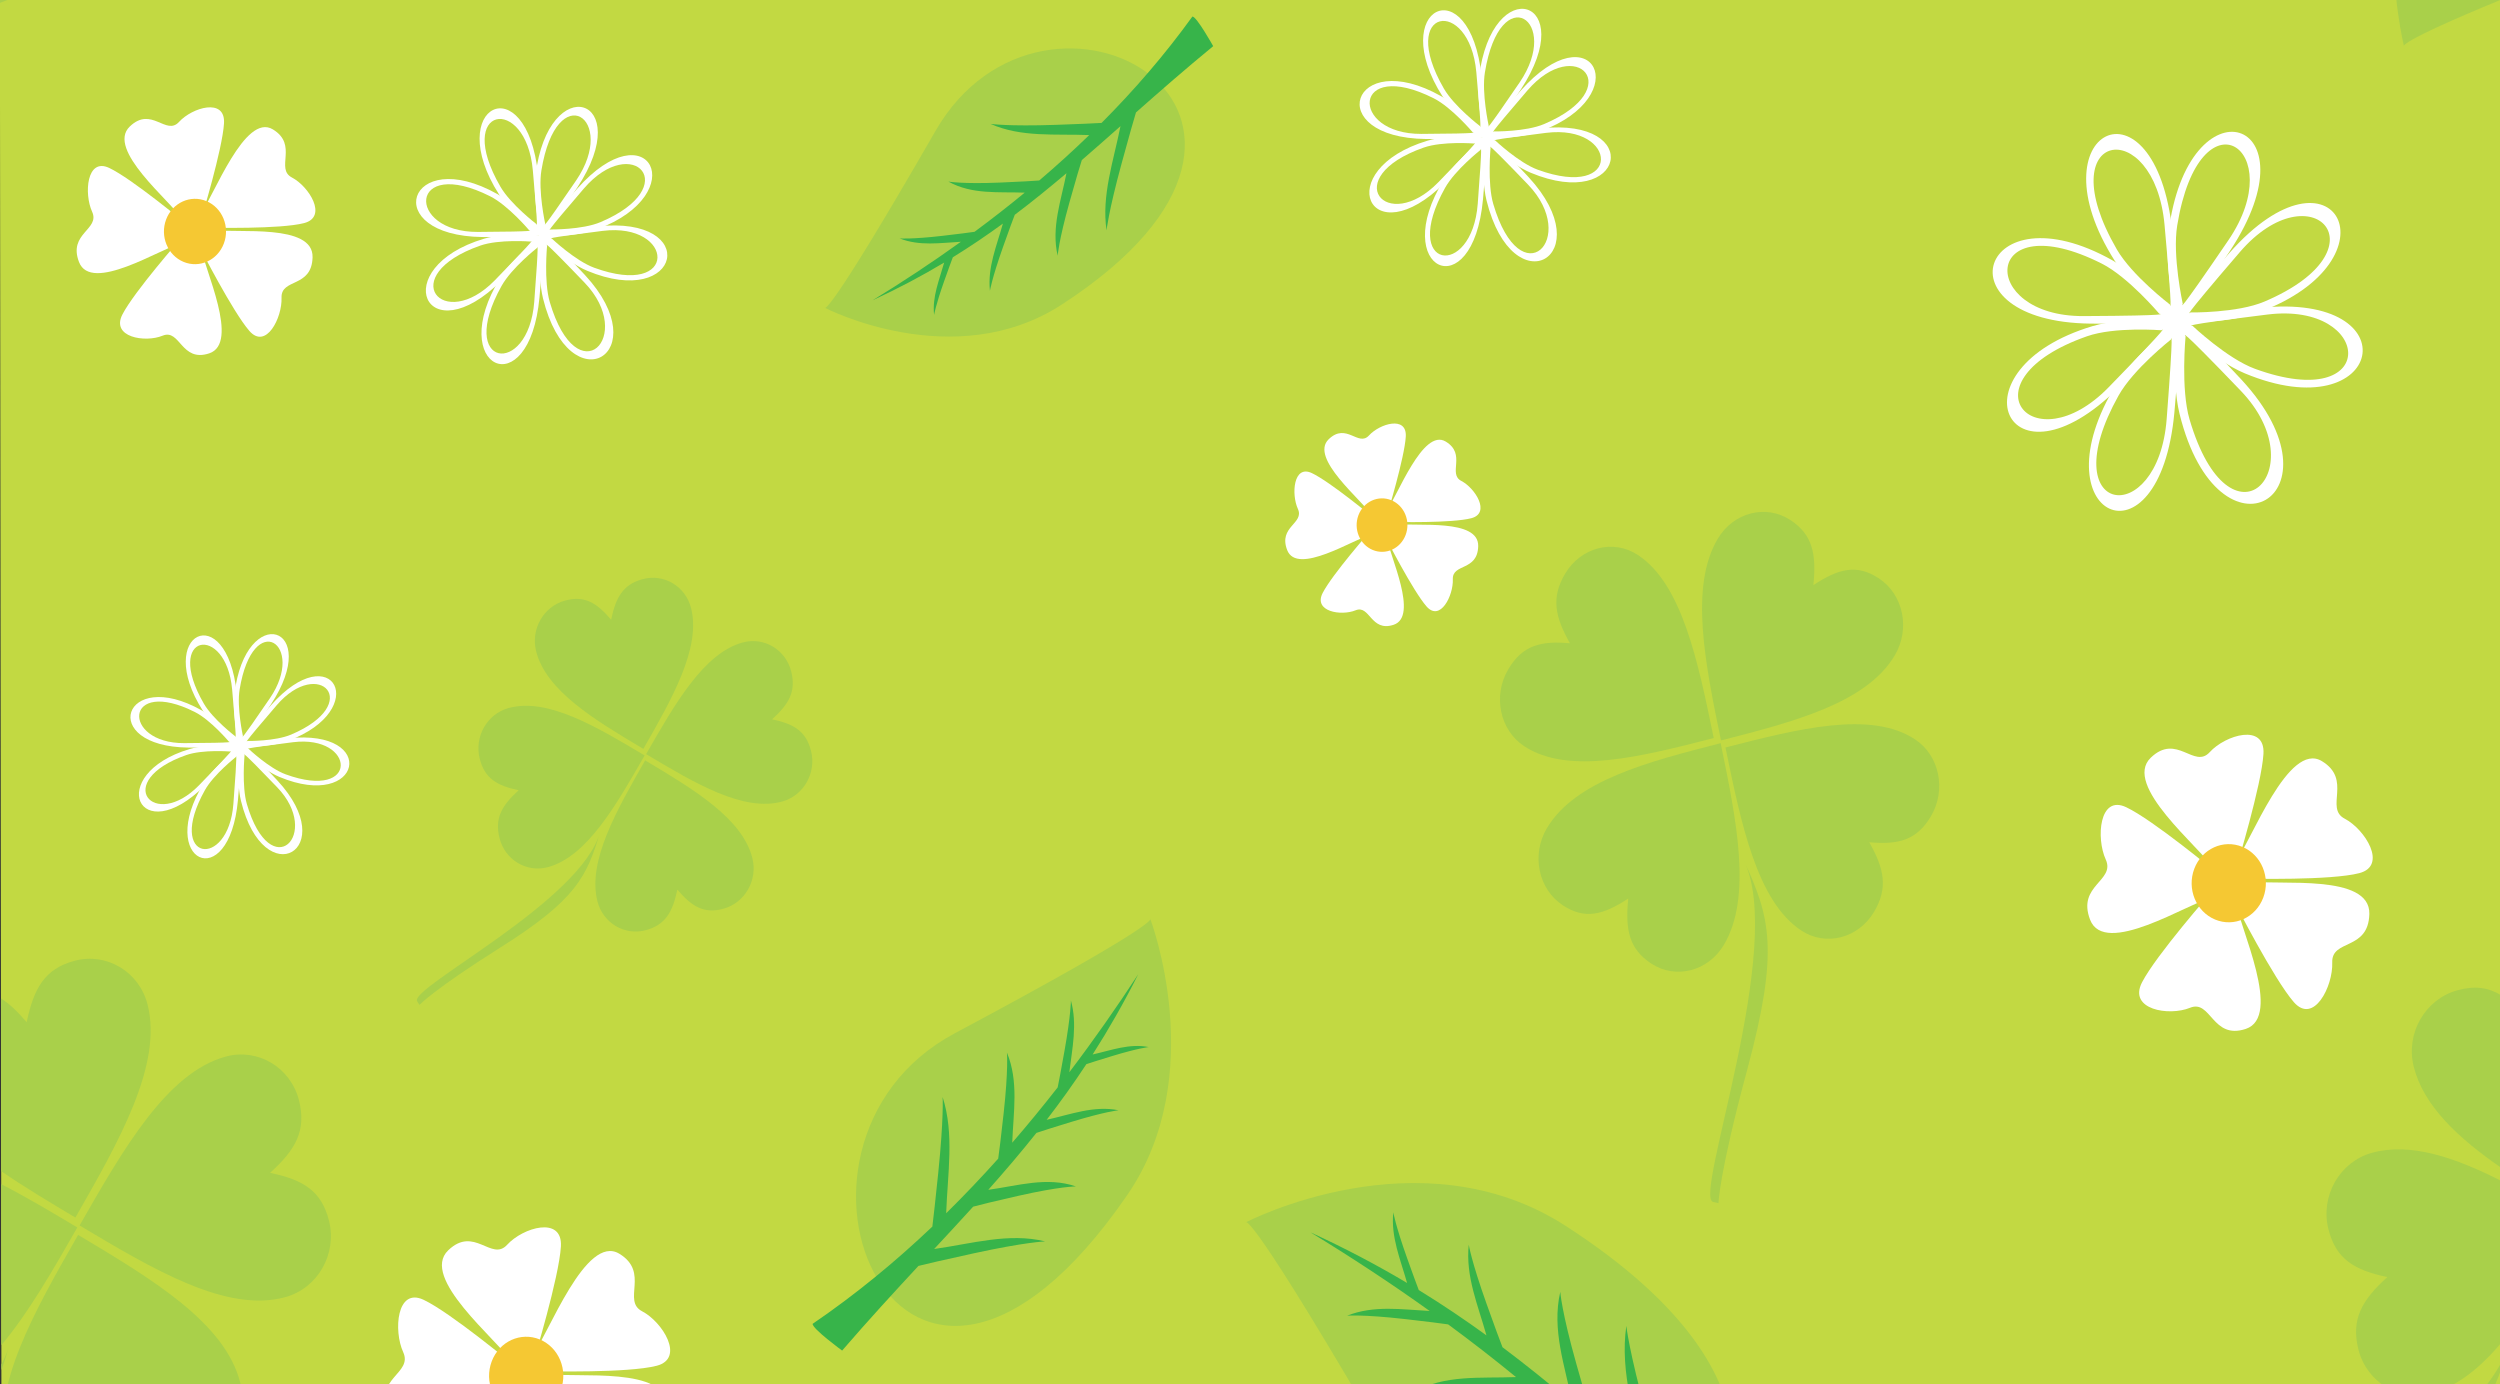 <?xml version="1.0" encoding="UTF-8" standalone="no"?>
<svg
   xmlns:dc="http://purl.org/dc/elements/1.1/"
   xmlns:cc="http://creativecommons.org/ns#"
   xmlns:rdf="http://www.w3.org/1999/02/22-rdf-syntax-ns#"
   xmlns:svg="http://www.w3.org/2000/svg"
   xmlns="http://www.w3.org/2000/svg"
   xmlns:sodipodi="http://sodipodi.sourceforge.net/DTD/sodipodi-0.dtd"
   xmlns:inkscape="http://www.inkscape.org/namespaces/inkscape"
   version="1.1"
   preserveAspectRatio="none"
   x="0px"
   y="0px"
   width="1885.209"
   height="1044.011"
   viewBox="0 0 1885.209 1044.011"
   id="svg1155"
   sodipodi:docname="background.svg"
   inkscape:version="0.92.4 (5da689c313, 2019-01-14)">
  <rect x="0" y="0" width="1885.209" height="1044.011" fill="#333333" stroke="none"/>
  <sodipodi:namedview
     pagecolor="#ffffff"
     bordercolor="#666666"
     borderopacity="1"
     objecttolerance="10"
     gridtolerance="10"
     guidetolerance="10"
     inkscape:pageopacity="0"
     inkscape:pageshadow="2"
     inkscape:window-width="1366"
     inkscape:window-height="705"
     id="namedview1157"
     showgrid="false"
     showguides="false"
     inkscape:zoom="0.22807476"
     inkscape:cx="2366.1112"
     inkscape:cy="272.21278"
     inkscape:window-x="-8"
     inkscape:window-y="-8"
     inkscape:window-maximized="1"
     inkscape:current-layer="svg1155"
     fit-margin-top="0"
     fit-margin-left="0"
     fit-margin-right="0"
     fit-margin-bottom="0" />
  <defs
     id="defs211">
    <g
       id="Symbol_5_0_Layer0_0_FILL">
      <path
         d="M -35.55,-1227.1 V -173.4 H 1849.6 v -1053.7 z"
         id="path2"
         inkscape:connector-curvature="0"
         style="fill:#65bed2;stroke:none" />
    </g>
    <g
       id="Symbol_5_0_Layer0_1_FILL">
      <path
         d="m 995.9,271.35 q -9.75,-9.75 -23.55,-9.75 h -799.6 q -13.8,0 -23.55,9.75 -9.75,9.75 -9.75,23.55 v 777.65 q 0,13.8 9.75,23.55 9.75,9.75 23.55,9.75 h 799.6 q 13.8,0 23.55,-9.75 9.75,-9.75 9.75,-23.55 V 294.9 q 0,-13.8 -9.75,-23.55 z"
         id="path5"
         inkscape:connector-curvature="0"
         style="fill:#fffbec;stroke:none" />
    </g>
    <g
       id="Symbol_5_0_Layer0_2_FILL">
      <path
         d="m 995.9,271.35 q -9.75,-9.75 -23.55,-9.75 h -799.6 q -13.8,0 -23.55,9.75 -9.75,9.75 -9.75,23.55 v 777.65 q 0,13.8 9.75,23.55 9.75,9.75 23.55,9.75 h 799.6 q 13.8,0 23.55,-9.75 9.75,-9.75 9.75,-23.55 V 294.9 q 0,-13.8 -9.75,-23.55 z"
         id="path8"
         inkscape:connector-curvature="0"
         style="fill:#fffbec;stroke:none" />
    </g>
    <g
       id="Symbol_17_0_Layer0_0_FILL">
      <path
         d="M 111,33.3 Q 111,19.5 101.25,9.75 91.5,0 77.7,0 H 21 v 866.2 h 56.7 q 13.8,0 23.55,-9.75 Q 111,846.7 111,832.9 Z"
         id="path11"
         inkscape:connector-curvature="0"
         style="fill:#bc5913;stroke:none" />
    </g>
    <g
       id="Symbol_16_0_Layer0_0_FILL">
      <path
         d="m 0,703.1 q 0,14 9.9,23.9 9.85,9.9 23.85,9.9 H 131.9 V 634.15 H 0 Z"
         id="path14"
         inkscape:connector-curvature="0"
         style="fill:#ffa629;stroke:none" />
      <path
         d="M 0.6,525.35 H 131.9 V 422.55 H 0.6 Z"
         id="path16"
         inkscape:connector-curvature="0"
         style="fill:#ff713f;stroke:none" />
      <path
         d="M 131.9,528.45 H 0.6 v 102.6 h 131.3 z"
         id="path18"
         inkscape:connector-curvature="0"
         style="fill:#26a59a;stroke:none" />
      <path
         d="M 0.6,313.85 H 131.9 V 211.1 H 0.6 Z"
         id="path20"
         inkscape:connector-curvature="0"
         style="fill:#d4e062;stroke:none" />
      <path
         d="M 131.9,316.8 H 0.6 v 102.9 h 131.3 z"
         id="path22"
         inkscape:connector-curvature="0"
         style="fill:#4db7ad;stroke:none" />
      <path
         d="M 131.9,105.45 H 0.6 V 208 h 131.3 z"
         id="path24"
         inkscape:connector-curvature="0"
         style="fill:#27c6d9;stroke:none" />
      <path
         d="M 9.9,9.9 Q 0,19.75 0,33.75 V 102.4 H 131.9 V 0 H 33.75 Q 19.75,0 9.9,9.9 Z"
         id="path26"
         inkscape:connector-curvature="0"
         style="fill:#f06290;stroke:none" />
    </g>
    <g
       id="Symbol_16_0_Layer0_1_FILL">
      <path
         d="m 1579.85,517.9 q 2.35,0 2.35,-2.65 0,-1.15 -1.05,-2.3 -1.05,-1.2 -6,-1.2 -4.4,0 -12.9,1.3 -7.6,1.05 -15.45,1.05 -4.75,0 -5.9,0.75 -1.15,0.75 -1.15,2.15 0,1.55 1.05,2.3 1.1,0.7 3.95,0.7 0.85,0 6.25,-0.4 5.35,-0.45 6.1,-0.45 -0.2,0.2 -1.3,9.45 -1.1,9.25 -1.1,13.9 0,3.45 0.3,5.55 0.25,2.15 1.65,3.05 1.35,0.9 2.25,0.9 1.35,0 2.25,-1.2 0.85,-1.15 0.85,-2.65 0,-0.5 -0.15,-0.85 -0.5,-2.6 -0.5,-4.65 0,-5.05 0.95,-13.45 0.9,-8.4 1.1,-9.4 0.15,-1 0.4,-1.25 2.65,-0.95 9.6,-0.95 2.3,0 4,0.1 1.7,0.2 2.45,0.2 m 40.05,-4.7 q -3.65,-2.55 -9.85,-2.55 -5.3,0 -12.7,1.7 -7.4,1.7 -7.4,4 0,2.35 1.8,3.25 0.15,0.3 0.15,2.55 0,1.9 -1.25,12 -1.6,12.4 -1.6,14.6 0,3.9 3.35,3.9 1.55,0 2.45,-1.2 0.95,-1.15 0.95,-2.65 0,-3.85 0.65,-10.2 0.5,-0.2 4.05,-0.9 9.6,-2 16.35,-6.7 6.7,-4.7 6.7,-10.95 0,-4.3 -3.65,-6.85 m -2.8,7.4 q 0,3.85 -6,7.2 -5.95,3.35 -13.8,4.65 l 1.6,-14.35 q 5.95,-2.05 10.95,-2.05 7.25,0 7.25,4.55 z"
         id="path29"
         inkscape:connector-curvature="0"
         style="fill:#ffffff;stroke:none" />
    </g>
    <g
       id="Symbol_16_0_Layer0_2_FILL">
      <path
         d="m 1584.9,618.05 q 0,-1.15 -1.05,-2.3 -1.05,-1.2 -6,-1.2 -4.4,0 -12.9,1.3 -7.6,1.05 -15.45,1.05 -4.75,0 -5.9,0.75 -1.15,0.75 -1.15,2.15 0,1.55 1.05,2.3 1.1,0.7 3.95,0.7 0.85,0 6.25,-0.4 5.35,-0.45 6.1,-0.45 -0.2,0.2 -1.3,9.45 -1.1,9.25 -1.1,13.9 0,3.45 0.3,5.55 0.25,2.15 1.65,3.05 1.35,0.9 2.25,0.9 1.35,0 2.25,-1.2 0.85,-1.15 0.85,-2.65 0,-0.5 -0.15,-0.85 -0.5,-2.6 -0.5,-4.65 0,-5.05 0.95,-13.45 0.9,-8.4 1.1,-9.4 0.15,-1 0.4,-1.25 2.65,-0.95 9.6,-0.95 2.3,0 4,0.1 1.7,0.2 2.45,0.2 2.35,0 2.35,-2.65 m 32.8,-4.15 -0.4,0.05 q -0.2,0 -4.35,0.55 -12.5,1.6 -14.75,1.6 -1.3,-0.15 -2.6,-0.15 -0.9,0 -2,0.6 -1.05,0.55 -1.15,1.15 -0.15,0.3 -0.15,0.75 0,0.95 0.5,1.85 0.45,0.9 0.6,1.05 l 0.2,0.2 q 0,1.3 -1.6,12.9 -1.6,11.6 -2.7,15 -0.5,1.4 -0.45,1.65 l 0.1,0.9 q 0.15,2 1.15,2.95 1,0.95 3.2,0.95 4.2,0 9,-1.05 5.3,-0.7 9.05,-0.9 4.85,-0.3 7.6,-1.55 0.8,-0.65 0.8,-1.9 0,-2.75 -3.45,-3.25 -1.15,0 -4.9,0.8 -1.35,0.3 -6.95,1 -5.6,0.75 -6.9,0.75 -1.1,0 -1.25,-1.05 0,-1.4 0.6,-4.95 0.6,-3.6 0.85,-4.1 0.2,-0.45 0.65,-0.6 h 0.05 q 1.35,-0.5 8.95,-1.4 1.55,-0.15 2.6,-0.3 1.95,-0.35 3.55,-0.5 2.55,-0.25 3.75,-1 1.2,-0.7 1.2,-2.6 0,-2.6 -4.3,-2.6 -2.15,0 -6.1,1 -1.35,0.3 -4.65,0.65 -3.3,0.35 -5.05,0.35 0.15,-1.65 0.85,-4.25 0.85,-3.45 1,-4.85 0.1,-1.4 0.35,-1.65 0.25,-0.3 3.45,-0.85 3.15,-0.5 7.55,-0.75 l 8.4,-0.45 q 0.85,-0.2 1.75,-1.2 0.85,-0.95 0.85,-1.6 0,-3.55 -4.9,-3.2 z"
         id="path32"
         inkscape:connector-curvature="0"
         style="fill:#ffffff;stroke:none" />
    </g>
    <g
       id="Symbol_16_0_Layer0_3_FILL">
      <path
         d="m 1595.65,716.55 q 0,-0.85 -0.55,-1.7 -0.5,-0.85 -1.1,-1.15 -0.65,-0.3 -2.75,-0.5 -2.1,-0.15 -5.7,-0.15 -6.75,0 -14.9,1 -9.35,1.35 -11.1,1.35 -1.35,0 -4.25,0.25 -2.95,0.2 -3.5,0.2 h -4.75 q -4.9,0 -6.75,1.05 -1.8,1 -1.8,3.2 0,2.75 3.75,2.75 0.3,0 0.75,-0.15 2.25,-0.75 3.75,-0.75 1.7,0 5.85,-0.25 0,0.5 -0.45,2.5 -0.35,1.55 -0.75,3.45 0,0.05 -0.15,0.75 -2.7,14.45 -2.9,16.55 -0.15,0.95 -0.3,2 -0.65,3.9 -0.65,5.05 0,3.95 3.35,3.95 1.75,0 2.95,-1.15 1.2,-1.2 1.2,-2.8 v -2.35 q 0,-2.3 1.2,-10.1 1.2,-7.85 1.9,-11.25 v 0.05 q 0.45,-2.15 0.8,-4 0.1,-0.8 0.3,-1.6 0.2,-0.8 0.2,-1.4 0,-0.45 6.25,-1.05 2.5,-0.25 5.2,-0.65 5,-0.7 5.75,-0.7 l -1,6.45 q -1.35,8.35 -2.4,16.2 -1.1,7.9 -1.1,9.4 0,3.8 3.25,3.8 1.75,0 3,-1.05 1.2,-1.05 1.2,-2.65 v -3.25 q 0,-2.25 0.55,-5.5 0.2,-1.05 0.45,-4.35 0.25,-2.95 0.85,-6.1 0.35,-2.15 0.95,-7 0.7,-6.2 0.8,-6.2 3.05,0 5.4,0.3 2.3,0.3 3.75,0.3 1.65,0 2.55,-0.75 0.9,-0.85 0.9,-2 m 9.75,-0.15 q -1.3,-0.15 -2.6,-0.15 -0.9,0 -2,0.6 -1.05,0.55 -1.15,1.15 -0.15,0.3 -0.15,0.75 0,0.95 0.5,1.85 0.45,0.9 0.6,1.05 l 0.2,0.2 q 0,1.3 -1.6,12.9 -1.6,11.6 -2.7,15 -0.5,1.4 -0.45,1.65 l 0.1,0.9 q 0.15,2 1.15,2.95 1,0.95 3.2,0.95 4.2,0 9,-1.05 5.3,-0.7 9.05,-0.9 4.85,-0.3 7.6,-1.55 0.8,-0.65 0.8,-1.9 0,-2.75 -3.45,-3.25 -1.15,0 -4.9,0.8 -1.35,0.3 -6.95,1 -5.6,0.75 -6.9,0.75 -1.1,0 -1.25,-1.05 0,-1.4 0.6,-4.95 0.6,-3.6 0.85,-4.1 0.2,-0.45 0.65,-0.6 h 0.05 q 1.35,-0.5 8.95,-1.4 1.55,-0.15 2.6,-0.3 1.95,-0.35 3.55,-0.5 2.55,-0.25 3.75,-1 1.2,-0.7 1.2,-2.6 0,-2.6 -4.3,-2.6 -2.15,0 -6.1,1 -1.35,0.3 -4.65,0.65 -3.3,0.35 -5.05,0.35 0.15,-1.65 0.85,-4.25 0.85,-3.45 1,-4.85 0.1,-1.4 0.35,-1.65 0.25,-0.3 3.45,-0.85 3.15,-0.5 7.55,-0.75 l 8.4,-0.45 q 0.85,-0.2 1.75,-1.2 0.85,-0.95 0.85,-1.6 0,-3.55 -4.9,-3.2 l -0.4,0.05 q -0.2,0 -4.35,0.55 -12.5,1.6 -14.75,1.6 z"
         id="path35"
         inkscape:connector-curvature="0"
         style="fill:#ffffff;stroke:none" />
    </g>
    <g
       id="Symbol_16_0_Layer0_4_FILL">
      <path
         d="m 1587,816 q -2.1,-0.15 -5.7,-0.15 -6.75,0 -14.9,1 -9.35,1.35 -11.1,1.35 -1.35,0 -4.25,0.25 -2.95,0.2 -3.5,0.2 h -4.75 q -4.9,0 -6.75,1.05 -1.8,1 -1.8,3.2 0,2.75 3.75,2.75 0.3,0 0.75,-0.15 2.25,-0.75 3.75,-0.75 1.7,0 5.85,-0.25 0,0.5 -0.45,2.5 -0.35,1.55 -0.75,3.45 0,0.05 -0.15,0.75 -2.7,14.45 -2.9,16.55 -0.15,0.95 -0.3,2 -0.65,3.9 -0.65,5.05 0,3.95 3.35,3.95 1.75,0 2.95,-1.15 1.2,-1.2 1.2,-2.8 v -2.35 q 0,-2.3 1.2,-10.1 1.2,-7.85 1.9,-11.25 v 0.05 q 0.45,-2.15 0.8,-4 0.1,-0.8 0.3,-1.6 0.2,-0.8 0.2,-1.4 0,-0.45 6.25,-1.05 2.5,-0.25 5.2,-0.65 5,-0.7 5.75,-0.7 l -1,6.45 q -1.35,8.35 -2.4,16.2 -1.1,7.9 -1.1,9.4 0,3.8 3.25,3.8 1.75,0 3,-1.05 1.2,-1.05 1.2,-2.65 v -3.25 q 0,-2.25 0.55,-5.5 0.2,-1.05 0.45,-4.35 0.25,-2.95 0.85,-6.1 0.35,-2.15 0.95,-7 0.7,-6.2 0.8,-6.2 3.05,0 5.4,0.3 2.3,0.3 3.75,0.3 1.65,0 2.55,-0.75 0.9,-0.85 0.9,-2 0,-0.85 -0.55,-1.7 -0.5,-0.85 -1.1,-1.15 -0.65,-0.3 -2.75,-0.5 m 33.9,34.1 q 1.9,4.2 4.05,6.6 2.1,2.4 4.2,2.4 1.5,0 2.6,-1 1.1,-1.05 1.1,-2.55 0,-0.8 -0.3,-1.3 -0.35,-0.5 -1.75,-1.9 -2.85,-2.85 -5.65,-9.2 -2.85,-6.3 -7.85,-21.6 0.2,-0.65 0.2,-1.7 0,-1.45 -0.55,-1.85 -1.05,-1.2 -3.35,-1.2 -1.45,0 -2.8,1.85 -1.4,1.85 -7.6,13.2 -3.1,5.6 -6.85,11.3 -6.85,10.45 -6.85,11.5 0,1.15 1.35,2.25 1.4,1.05 2.35,1.05 0.75,0 1.65,-0.4 0.95,-0.5 3.35,-4.4 2.4,-3.95 2.85,-5.1 0.55,0.5 1.65,0.5 0.6,0 1.4,-0.25 3.05,-0.95 8.2,-2 5.05,-1.05 6.55,-1.05 0.15,0 0.15,0.1 0,0.55 1.9,4.75 m -8.4,-23.05 q 0.1,0.25 0.4,1.15 3.25,9.9 3.9,11.5 -1.2,0.2 -2.4,0.45 -4.95,1 -6.15,1.15 -1.8,0.25 -3.5,0.55 z"
         id="path38"
         inkscape:connector-curvature="0"
         style="fill:#ffffff;stroke:none" />
    </g>
    <g
       id="Symbol_16_0_Layer0_5_FILL">
      <path
         d="m 1557.05,919.7 q -2.2,0 -3.8,-0.15 -1.6,-0.15 -2.35,-0.15 -3.95,0 -4.2,3.75 -0.05,0.1 -0.1,0.15 -1.45,1.15 -1.45,2.2 0,1.45 1,2.05 2.4,1.75 7.6,6.15 5.2,4.4 5.35,4.9 -0.05,0.95 -5.3,5.05 -3.85,2.95 -7.95,6.75 -4.15,3.7 -4.85,5.1 -0.7,1.35 -0.7,2.55 0.4,2.9 3.7,2.9 1.75,0 3.85,-0.3 l 7.95,-0.85 q 7.3,-0.7 10.05,-0.6 6.05,0.2 7.3,0.2 1.15,0 2,-1 0.75,-0.95 0.75,-2.2 0,-1.05 -0.8,-2.1 -0.9,-1 -3.2,-0.85 -2.9,0.25 -9.15,0.25 -2.9,0 -6.9,0.7 -4.25,0.65 -6.5,0.7 2.05,-2 10.6,-8.7 1.55,-1.25 2.7,-2.3 1,-0.95 1.85,-1.65 2.7,-2.25 2.7,-3.5 -0.15,-0.7 -0.75,-1.55 -0.6,-0.8 -3.85,-3.7 -3.25,-2.9 -4.8,-4.1 -1.6,-1.3 -3.65,-3.2 l -1.05,-0.95 q 4.25,0.15 9.35,-0.05 5.1,-0.25 5.2,-0.25 4.7,-0.25 8.35,-0.25 1.9,0 2.6,-3 0,-2.75 -4.85,-2.75 -0.85,0 -8.05,0.35 -7.15,0.4 -8.65,0.4 m 64.05,42.2 q 1.5,0 2.6,-1 1.1,-1.05 1.1,-2.55 0,-0.8 -0.3,-1.3 -0.35,-0.5 -1.75,-1.9 -2.85,-2.85 -5.65,-9.2 -2.85,-6.3 -7.85,-21.6 0.2,-0.65 0.2,-1.7 0,-1.45 -0.55,-1.85 -1.05,-1.2 -3.35,-1.2 -1.45,0 -2.8,1.85 -1.4,1.85 -7.6,13.2 -3.1,5.6 -6.85,11.3 -6.85,10.45 -6.85,11.5 0,1.15 1.35,2.25 1.4,1.05 2.35,1.05 0.75,0 1.65,-0.4 0.95,-0.5 3.35,-4.4 2.4,-3.95 2.85,-5.1 0.55,0.5 1.65,0.5 0.6,0 1.4,-0.25 3.05,-0.95 8.2,-2 5.05,-1.05 6.55,-1.05 0.15,0 0.15,0.1 0,0.55 1.9,4.75 1.9,4.2 4.05,6.6 2.1,2.4 4.2,2.4 m -16.65,-32.05 q 0.1,0.25 0.4,1.15 3.25,9.9 3.9,11.5 -1.2,0.2 -2.4,0.45 -4.95,1 -6.15,1.15 -1.8,0.25 -3.5,0.55 z"
         id="path41"
         inkscape:connector-curvature="0"
         style="fill:#ffffff;stroke:none" />
    </g>
    <g
       id="Symbol_16_0_Layer0_6_FILL">
      <path
         d="m 1551.5,1023.75 q -2.05,0 -3,2.05 -1,2.05 -2.4,15.8 -1.65,16.35 -2.25,19.05 -0.3,1.2 -0.3,1.85 0,1.5 0.85,2.45 0.85,0.95 2.45,0.95 1.9,0 2.7,-1.65 0.8,-1.6 1.15,-5.15 0.75,-8.85 2,-9.2 1.7,0.75 5.3,3.45 l 10.6,7.75 q 4.65,3.4 7.45,3.4 2.15,0 3.2,-1.2 1.1,-1.25 1.1,-3.15 0,-0.45 -0.3,-1.55 -4.6,-0.3 -6.1,-1.2 l -1.25,-0.85 q -1.35,-0.8 -2.75,-1.85 l -11.4,-8.65 10.35,-9.15 q 3.05,-2.75 4.55,-4.85 1.45,-2.1 1.45,-3.2 0,-1.4 -1.35,-2.55 -1.45,-1.15 -2.6,-1.15 -1,0 -1.9,1.05 -0.85,1 -2.25,3.5 -1,1.75 -3.1,3.85 -2.1,2.05 -4,3.85 -1,0.95 -1.65,1.6 -1.7,1.85 -5.6,4.8 0.8,-9.15 2.5,-16.2 0,-3.85 -3.45,-3.85 m 70.2,5.15 q 0.45,0 0.8,0.5 1.9,2.75 3.6,2.75 1.55,0 2.5,-0.8 0.9,-0.8 0.9,-2.05 0,-1.7 -2.55,-4.1 -2.5,-2.4 -4.9,-2.4 -6.1,0 -12.6,9.65 -0.45,0.65 -0.95,1.25 -1.2,1.6 -3.45,5.5 -0.55,-1.55 -1,-3.1 -0.6,-1.95 -2.35,-5.55 -1.75,-3.6 -4.35,-5.35 -2.65,-1.8 -4.85,-1.8 -3.55,0 -6.4,1.4 -2.9,1.4 -2.9,3.35 0,1.1 1,2.1 0.95,0.9 2.45,0.9 0.9,0 1.55,-0.45 1.55,-1.05 3.55,-1.05 2.55,0 5.45,6.95 2.95,6.85 2.95,11.75 0,2.95 -0.65,5.75 -0.15,0.95 -0.45,3.55 -0.25,2 -0.5,2.6 -0.4,1.3 -0.4,2.65 0,1.2 1.15,2.35 1.1,1.15 2.85,1.15 3.9,0 4.05,-6.4 0.15,-6 0.7,-9.4 0.5,-3.45 1.25,-5.1 0.7,-1.7 3.1,-5.3 2.35,-3.6 3.7,-5 0.85,-0.85 1.8,-1.95 3.85,-4.35 4.95,-4.35 z"
         id="path44"
         inkscape:connector-curvature="0"
         style="fill:#ffffff;stroke:none" />
    </g>
    <g
       id="Symbol_16_0_Layer0_7_FILL">
      <path
         d="m 1582.4,444.5 q -0.65,-1.1 -1.2,-2.25 -0.5,-1.1 -0.95,-2.4 -0.55,-1.35 -0.95,-2.75 -0.5,-1.35 -0.85,-2.6 -0.4,-1.3 -0.6,-2.2 -0.75,-3.3 -1.9,-6.6 -1.15,-3.3 -2.2,-6.55 -0.15,-0.4 -0.4,-1.05 -0.25,-0.7 -0.65,-1.55 -0.35,-0.85 -0.9,-1.75 -0.5,-0.85 -1.15,-1.6 -0.65,-0.7 -1.45,-1.15 -0.8,-0.45 -1.75,-0.45 -0.25,0 -0.8,0.15 -0.55,0.15 -1.1,0.4 -0.6,0.25 -1.05,0.6 -0.55,0.35 -0.7,0.7 -0.05,0.2 -0.1,0.5 -0.05,0.25 -0.05,0.4 -0.35,0.2 -0.85,0.9 -0.5,0.7 -1,1.55 -0.5,0.8 -0.95,1.6 -0.4,0.75 -0.6,1.15 -0.3,0.55 -0.7,1.2 -0.35,0.6 -0.8,1.3 -0.4,0.6 -0.8,1.2 -0.4,0.6 -0.8,1.05 -0.2,0.3 -0.7,0.95 -0.5,0.65 -1.15,1.55 -0.65,0.85 -1.45,1.9 -0.75,1.05 -1.55,2.1 -0.8,1 -1.55,2.05 -0.8,0.95 -1.45,1.8 -0.9,1.1 -1.9,2.35 -1,1.25 -2,2.6 -1,1.3 -1.9,2.65 -0.9,1.35 -1.6,2.65 -0.7,1.3 -1.1,2.5 -0.4,1.1 -0.4,2.1 0,0.55 0.2,1.15 0.25,0.6 0.65,1.05 0.4,0.5 1.05,0.8 0.6,0.3 1.4,0.3 0.2,0 0.5,-0.05 0.35,-0.05 0.75,-0.2 0.35,-0.1 0.75,-0.2 0.4,-0.2 0.65,-0.35 0,0.6 0.35,1.1 0.3,0.5 0.8,0.85 0.5,0.3 1.1,0.5 0.65,0.2 1.25,0.2 2.05,0 4.9,-0.3 2.85,-0.35 6.25,-0.8 0.15,0 0.6,-0.05 0.4,-0.05 0.9,-0.1 0.5,-0.05 0.95,-0.1 0.45,-0.05 0.55,-0.1 1.2,-0.15 2.7,-0.25 1.5,-0.15 3,-0.25 1.45,-0.15 2.75,-0.25 1.35,-0.05 2.2,-0.05 0.75,0 1.85,0.05 1.1,0.1 2.15,0.2 1.05,0.1 1.9,0.2 0.85,0.1 1.1,0.1 0.7,0 1.3,-0.15 0.6,-0.1 1.05,-0.45 0.45,-0.35 0.7,-0.85 0.25,-0.6 0.25,-1.45 0,-0.8 -0.35,-1.7 -0.4,-0.9 -0.95,-1.85 -0.55,-1 -1.25,-2 m -30.1,-2.75 q 0.3,-0.45 0.75,-0.95 0.35,-0.5 0.75,-1.05 0.05,-0.05 0.5,-0.7 0.5,-0.65 1.2,-1.65 0.65,-1 1.55,-2.25 0.9,-1.25 1.85,-2.55 0.9,-1.3 1.75,-2.55 0.9,-1.25 1.6,-2.2 0.65,-1.05 1.15,-1.65 0.45,-0.65 0.45,-0.7 0.45,-0.65 0.9,-1.15 0.35,-0.5 0.75,-1.05 0.4,-0.6 0.85,-1.35 0.4,-0.8 0.9,-2.05 1.1,2.1 1.8,4.55 0.65,2.4 1.3,5.25 0.4,1.75 0.85,3.7 0.45,1.85 1.1,3.95 0.65,2.1 1.5,4.45 0.9,2.3 2.1,4.85 -0.2,-0.05 -0.55,-0.05 -0.35,0 -1.4,0 -0.3,0 -0.5,0 -0.2,0 -0.4,0.05 -1.1,0.1 -2.3,0.2 -1.25,0.05 -2.3,0.1 -1.1,0 -1.9,0.05 -0.8,0 -1.05,0.05 -1.05,0.1 -2.4,0.25 -1.3,0.15 -2.7,0.25 -1.45,0.15 -2.8,0.3 -1.35,0.15 -2.4,0.25 -1.1,0.05 -1.8,0.15 -0.7,0.05 -0.8,0.05 -0.2,0 -0.75,-0.1 -0.55,-0.05 -0.95,-0.05 -0.25,0 -0.65,0.05 -0.4,0.1 -0.85,0.25 -0.5,0.15 -0.95,0.4 -0.5,0.2 -0.9,0.6 0.45,-1.15 1,-2.1 0.5,-0.95 1.1,-1.85 0.55,-0.9 1.25,-1.8 0.65,-0.9 1.4,-1.95 m 64.85,-27.85 q -12.5,1.6 -14.75,1.6 -1.3,-0.15 -2.6,-0.15 -0.9,0 -2,0.6 -1.05,0.55 -1.15,1.15 -0.15,0.3 -0.15,0.75 0,0.95 0.5,1.85 0.45,0.9 0.6,1.05 l 0.2,0.2 q 0,1.3 -1.6,12.9 -1.6,11.6 -2.7,15 -0.5,1.4 -0.45,1.65 l 0.1,0.9 q 0.15,2 1.15,2.95 1,0.95 3.2,0.95 4.2,0 9,-1.05 5.3,-0.7 9.05,-0.9 4.85,-0.3 7.6,-1.55 0.8,-0.65 0.8,-1.9 0,-2.75 -3.45,-3.25 -1.15,0 -4.9,0.8 -1.35,0.3 -6.95,1 -5.6,0.75 -6.9,0.75 -1.1,0 -1.25,-1.05 0,-1.4 0.6,-4.95 0.6,-3.6 0.85,-4.1 0.2,-0.45 0.65,-0.6 h 0.05 q 1.35,-0.5 8.95,-1.4 1.55,-0.15 2.6,-0.3 1.95,-0.35 3.55,-0.5 2.55,-0.25 3.75,-1 1.2,-0.7 1.2,-2.6 0,-2.6 -4.3,-2.6 -2.15,0 -6.1,1 -1.35,0.3 -4.65,0.65 -3.3,0.35 -5.05,0.35 0.15,-1.65 0.85,-4.25 0.85,-3.45 1,-4.85 0.1,-1.4 0.35,-1.65 0.25,-0.3 3.45,-0.85 3.15,-0.5 7.55,-0.75 l 8.4,-0.45 q 0.85,-0.2 1.75,-1.2 0.85,-0.95 0.85,-1.6 0,-3.55 -4.9,-3.2 l -0.4,0.05 q -0.2,0 -4.35,0.55 z"
         id="path47"
         inkscape:connector-curvature="0"
         style="fill:#ffffff;stroke:none" />
    </g>
    <g
       id="Symbol_19_0_Layer0_0_FILL">
      <path
         d="m 48.7,0 q 0,0.05 -0.05,0.1 V 0 H 38.25 Q 38.203,0.141 38.2,0.25 V 0 H 33.95 Q 19.9,0 9.95,9.9 0,19.75 0,33.75 V 105.3 H 118.45 V 0 Z"
         id="path50"
         inkscape:connector-curvature="0"
         style="fill:#707dab;stroke:none" />
      <path
         d="M 239.55,105.4 V 0 h -118.2 v 105.4 z"
         id="path52"
         inkscape:connector-curvature="0"
         style="fill:#6d9367;stroke:none" />
      <path
         d="M 360.9,105.4 V 0 H 242.45 v 105.4 z"
         id="path54"
         inkscape:connector-curvature="0"
         style="fill:#ff713f;stroke:none" />
      <path
         d="M 481.8,0 H 363.5 v 105.4 h 118.3 z"
         id="path56"
         inkscape:connector-curvature="0"
         style="fill:#27c6d9;stroke:none" />
      <path
         d="M 593.25,9.9 Q 583.3,0 569.2,0 h -4.25 V 0.25 Q 564.947,0.141 564.9,0 H 554.5 V 0.1 Q 554.45,0.05 554.45,0 H 484.5 V 105.3 H 603.2 V 33.75 q 0,-14 -9.95,-23.85 z"
         id="path58"
         inkscape:connector-curvature="0"
         style="fill:#f06290;stroke:none" />
    </g>
    <g
       id="Symbol_21_0_Layer0_0_FILL">
      <path
         d="m 375.15,112.35 q -9.1,0 -17.4,1.75 Q 354.5,97.95 344.55,84.8 334.55,71.65 319.9,64.2 305.2,56.75 288.7,56.45 272.2,56.15 257.25,63.1 250.6,44.8 237.5,30.6 224.8,16.95 207.8,9 190.85,1.05 172.2,0.1 q -19.3,-1 -37.6,5.65 -18.3,6.65 -32.45,19.8 -13.7,12.7 -21.65,29.65 -7.9,17 -8.9,35.65 -1,19.3 5.65,37.6 -16.05,0.5 -30.5,7.1 -14,6.35 -24.65,17.55 -10.65,11.2 -16.4,25.45 -5.9,14.8 -5.7,30.85 0.25,16.05 6.6,30.65 6.15,14.1 17.15,24.95 11,10.85 25.15,16.8 14.7,6.2 30.75,6.2 h 295.5 q 17.85,0 34.2,-6.9 15.75,-6.65 27.9,-18.8 12.2,-12.15 18.85,-27.9 6.9,-16.35 6.9,-34.2 0,-17.9 -6.9,-34.2 -6.65,-15.75 -18.85,-27.95 -12.15,-12.15 -27.9,-18.8 -16.35,-6.9 -34.2,-6.9 z"
         id="path61"
         inkscape:connector-curvature="0"
         style="fill:#2e95a6;stroke:none" />
    </g>
    <g
       id="Symbol_21_0_Layer0_1_FILL">
      <path
         d="m 553.3,-121.1 h -0.05 q -1.75,0 -3,1.2 -1.2,1.25 -1.2,3 V -96 q 0,1.75 1.2,2.95 1.25,1.25 3,1.25 h 0.05 q 1.75,0 2.95,-1.25 1.25,-1.2 1.25,-2.95 v -20.9 q 0,-1.75 -1.25,-3 -1.2,-1.2 -2.95,-1.2 z"
         id="path64"
         inkscape:connector-curvature="0"
         style="fill:#2e95a6;stroke:none" />
    </g>
    <g
       id="Symbol_21_0_Layer0_2_FILL">
      <path
         d="m 553.3,-121.1 h -0.05 q -1.75,0 -3,1.2 -1.2,1.25 -1.2,3 V -96 q 0,1.75 1.2,2.95 1.25,1.25 3,1.25 h 0.05 q 1.75,0 2.95,-1.25 1.25,-1.2 1.25,-2.95 v -20.9 q 0,-1.75 -1.25,-3 -1.2,-1.2 -2.95,-1.2 z"
         id="path67"
         inkscape:connector-curvature="0"
         style="fill:#2e95a6;stroke:none" />
    </g>
    <g
       id="Symbol_21_0_Layer0_3_FILL">
      <path
         d="m 553.3,-121.1 h -0.05 q -1.75,0 -3,1.2 -1.2,1.25 -1.2,3 V -96 q 0,1.75 1.2,2.95 1.25,1.25 3,1.25 h 0.05 q 1.75,0 2.95,-1.25 1.25,-1.2 1.25,-2.95 v -20.9 q 0,-1.75 -1.25,-3 -1.2,-1.2 -2.95,-1.2 z"
         id="path70"
         inkscape:connector-curvature="0"
         style="fill:#2e95a6;stroke:none" />
    </g>
    <g
       id="Symbol_21_0_Layer0_4_FILL">
      <path
         d="m 553.3,-121.1 h -0.05 q -1.75,0 -3,1.2 -1.2,1.25 -1.2,3 V -96 q 0,1.75 1.2,2.95 1.25,1.25 3,1.25 h 0.05 q 1.75,0 2.95,-1.25 1.25,-1.2 1.25,-2.95 v -20.9 q 0,-1.75 -1.25,-3 -1.2,-1.2 -2.95,-1.2 z"
         id="path73"
         inkscape:connector-curvature="0"
         style="fill:#2e95a6;stroke:none" />
    </g>
    <g
       id="Symbol_21_0_Layer0_5_FILL">
      <path
         d="m 553.3,-121.1 h -0.05 q -1.75,0 -3,1.2 -1.2,1.25 -1.2,3 V -96 q 0,1.75 1.2,2.95 1.25,1.25 3,1.25 h 0.05 q 1.75,0 2.95,-1.25 1.25,-1.2 1.25,-2.95 v -20.9 q 0,-1.75 -1.25,-3 -1.2,-1.2 -2.95,-1.2 z"
         id="path76"
         inkscape:connector-curvature="0"
         style="fill:#2e95a6;stroke:none" />
    </g>
    <g
       id="Symbol_21_0_Layer0_6_FILL">
      <path
         d="m 553.3,-121.1 h -0.05 q -1.75,0 -3,1.2 -1.2,1.25 -1.2,3 V -96 q 0,1.75 1.2,2.95 1.25,1.25 3,1.25 h 0.05 q 1.75,0 2.95,-1.25 1.25,-1.2 1.25,-2.95 v -20.9 q 0,-1.75 -1.25,-3 -1.2,-1.2 -2.95,-1.2 z"
         id="path79"
         inkscape:connector-curvature="0"
         style="fill:#2e95a6;stroke:none" />
    </g>
    <g
       id="Symbol_21_0_Layer0_7_FILL">
      <path
         d="m 553.3,-121.1 h -0.05 q -1.75,0 -3,1.2 -1.2,1.25 -1.2,3 V -96 q 0,1.75 1.2,2.95 1.25,1.25 3,1.25 h 0.05 q 1.75,0 2.95,-1.25 1.25,-1.2 1.25,-2.95 v -20.9 q 0,-1.75 -1.25,-3 -1.2,-1.2 -2.95,-1.2 z"
         id="path82"
         inkscape:connector-curvature="0"
         style="fill:#2e95a6;stroke:none" />
    </g>
    <g
       id="Symbol_21_0_Layer0_8_FILL">
      <path
         d="m 553.3,-121.1 h -0.05 q -1.75,0 -3,1.2 -1.2,1.25 -1.2,3 V -96 q 0,1.75 1.2,2.95 1.25,1.25 3,1.25 h 0.05 q 1.75,0 2.95,-1.25 1.25,-1.2 1.25,-2.95 v -20.9 q 0,-1.75 -1.25,-3 -1.2,-1.2 -2.95,-1.2 z"
         id="path85"
         inkscape:connector-curvature="0"
         style="fill:#2e95a6;stroke:none" />
    </g>
    <g
       id="Symbol_21_0_Layer0_9_FILL">
      <path
         d="m 553.3,-121.1 h -0.05 q -1.75,0 -3,1.2 -1.2,1.25 -1.2,3 V -96 q 0,1.75 1.2,2.95 1.25,1.25 3,1.25 h 0.05 q 1.75,0 2.95,-1.25 1.25,-1.2 1.25,-2.95 v -20.9 q 0,-1.75 -1.25,-3 -1.2,-1.2 -2.95,-1.2 z"
         id="path88"
         inkscape:connector-curvature="0"
         style="fill:#2e95a6;stroke:none" />
    </g>
    <g
       id="Symbol_21_0_Layer0_10_FILL">
      <path
         d="m 553.3,-121.1 h -0.05 q -1.75,0 -3,1.2 -1.2,1.25 -1.2,3 V -96 q 0,1.75 1.2,2.95 1.25,1.25 3,1.25 h 0.05 q 1.75,0 2.95,-1.25 1.25,-1.2 1.25,-2.95 v -20.9 q 0,-1.75 -1.25,-3 -1.2,-1.2 -2.95,-1.2 z"
         id="path91"
         inkscape:connector-curvature="0"
         style="fill:#2e95a6;stroke:none" />
    </g>
    <g
       id="Symbol_5_0_Layer0_8_FILL">
      <path
         d="m 812.6,97.5 q 1.45,-3.5 1.45,-7.25 0,-3.8 -1.45,-7.25 -1.4,-3.35 -4,-5.95 -2.6,-2.6 -5.95,-4 -3.45,-1.45 -7.25,-1.45 -1.9,0 -3.7,0.35 -0.65,-3.4 -2.8,-6.2 -2.1,-2.8 -5.2,-4.4 -3.15,-1.55 -6.65,-1.6 -3.5,-0.1 -6.65,1.4 -1.4,-3.9 -4.2,-6.9 -2.7,-2.9 -6.3,-4.6 -3.6,-1.7 -7.55,-1.9 -4.1,-0.2 -8,1.2 -3.85,1.45 -6.85,4.2 -2.95,2.7 -4.6,6.3 -1.7,3.6 -1.9,7.6 -0.2,4.05 1.2,7.95 -3.4,0.1 -6.5,1.5 -2.95,1.35 -5.2,3.75 -2.25,2.35 -3.5,5.4 -1.25,3.15 -1.2,6.55 0.05,3.4 1.4,6.5 1.3,3 3.65,5.3 2.3,2.3 5.35,3.55 3.1,1.3 6.5,1.3 h 62.7 q 3.8,0 7.25,-1.45 3.35,-1.4 5.95,-4 2.6,-2.55 4,-5.9 z"
         id="path94"
         inkscape:connector-curvature="0"
         style="fill:#43c2e3;stroke:none" />
    </g>
    <g
       id="Symbol_5_0_Layer0_8_MEMBER_0_FILL">
      <path
         d="m 744.15,123.25 q 0,-1.4 -1,-2.4 -0.95,-0.95 -2.35,-0.95 -1.4,0 -2.4,0.95 -0.95,1 -0.95,2.4 0,1.4 0.95,2.35 1,1 2.4,1 1.4,0 2.35,-1 1,-0.95 1,-2.35 z"
         id="path97"
         inkscape:connector-curvature="0"
         style="fill:#43c2e3;stroke:none" />
    </g>
    <g
       id="Symbol_5_0_Layer0_8_MEMBER_1_FILL">
      <path
         d="m 744.15,123.25 q 0,-1.4 -1,-2.4 -0.95,-0.95 -2.35,-0.95 -1.4,0 -2.4,0.95 -0.95,1 -0.95,2.4 0,1.4 0.95,2.35 1,1 2.4,1 1.4,0 2.35,-1 1,-0.95 1,-2.35 z"
         id="path100"
         inkscape:connector-curvature="0"
         style="fill:#43c2e3;stroke:none" />
    </g>
    <g
       id="Symbol_5_0_Layer0_8_MEMBER_2_FILL">
      <path
         d="m 744.15,123.25 q 0,-1.4 -1,-2.4 -0.95,-0.95 -2.35,-0.95 -1.4,0 -2.4,0.95 -0.95,1 -0.95,2.4 0,1.4 0.95,2.35 1,1 2.4,1 1.4,0 2.35,-1 1,-0.95 1,-2.35 z"
         id="path103"
         inkscape:connector-curvature="0"
         style="fill:#43c2e3;stroke:none" />
    </g>
    <g
       id="Symbol_5_0_Layer0_8_MEMBER_3_FILL">
      <path
         d="m 744.15,123.25 q 0,-1.4 -1,-2.4 -0.95,-0.95 -2.35,-0.95 -1.4,0 -2.4,0.95 -0.95,1 -0.95,2.4 0,1.4 0.95,2.35 1,1 2.4,1 1.4,0 2.35,-1 1,-0.95 1,-2.35 z"
         id="path106"
         inkscape:connector-curvature="0"
         style="fill:#43c2e3;stroke:none" />
    </g>
    <g
       id="Symbol_5_0_Layer0_8_MEMBER_4_FILL">
      <path
         d="m 744.15,123.25 q 0,-1.4 -1,-2.4 -0.95,-0.95 -2.35,-0.95 -1.4,0 -2.4,0.95 -0.95,1 -0.95,2.4 0,1.4 0.95,2.35 1,1 2.4,1 1.4,0 2.35,-1 1,-0.95 1,-2.35 z"
         id="path109"
         inkscape:connector-curvature="0"
         style="fill:#43c2e3;stroke:none" />
    </g>
    <g
       id="Symbol_5_0_Layer0_8_MEMBER_5_FILL">
      <path
         d="m 744.15,123.25 q 0,-1.4 -1,-2.4 -0.95,-0.95 -2.35,-0.95 -1.4,0 -2.4,0.95 -0.95,1 -0.95,2.4 0,1.4 0.95,2.35 1,1 2.4,1 1.4,0 2.35,-1 1,-0.95 1,-2.35 z"
         id="path112"
         inkscape:connector-curvature="0"
         style="fill:#43c2e3;stroke:none" />
    </g>
    <g
       id="Symbol_5_0_Layer0_8_MEMBER_6_FILL">
      <path
         d="m 744.15,123.25 q 0,-1.4 -1,-2.4 -0.95,-0.95 -2.35,-0.95 -1.4,0 -2.4,0.95 -0.95,1 -0.95,2.4 0,1.4 0.95,2.35 1,1 2.4,1 1.4,0 2.35,-1 1,-0.95 1,-2.35 z"
         id="path115"
         inkscape:connector-curvature="0"
         style="fill:#43c2e3;stroke:none" />
    </g>
    <g
       id="Symbol_22_0_Layer0_0_FILL">
      <path
         d="m 375.15,112.35 q -9.1,0 -17.4,1.75 Q 354.5,97.95 344.55,84.8 334.55,71.65 319.9,64.2 305.2,56.75 288.7,56.45 272.2,56.15 257.25,63.1 250.6,44.8 237.5,30.6 224.8,16.95 207.8,9 190.85,1.05 172.2,0.1 q -19.3,-1 -37.6,5.65 -18.3,6.65 -32.45,19.8 -13.7,12.7 -21.65,29.65 -7.9,17 -8.9,35.65 -1,19.3 5.65,37.6 -16.05,0.5 -30.5,7.1 -14,6.35 -24.65,17.55 -10.65,11.2 -16.4,25.45 -5.9,14.8 -5.7,30.85 0.25,16.05 6.6,30.65 6.15,14.1 17.15,24.95 11,10.85 25.15,16.8 14.7,6.2 30.75,6.2 h 295.5 q 17.85,0 34.2,-6.9 15.75,-6.65 27.9,-18.8 12.2,-12.15 18.85,-27.9 6.9,-16.35 6.9,-34.2 0,-17.9 -6.9,-34.2 -6.65,-15.75 -18.85,-27.95 -12.15,-12.15 -27.9,-18.8 -16.35,-6.9 -34.2,-6.9 z"
         id="path118"
         inkscape:connector-curvature="0"
         style="fill:#2e95a6;stroke:none" />
    </g>
    <g
       id="Symbol_23_0_Layer0_1_FILL">
      <path
         d="m 677.2,115.85 h -25.25 l 11.4,-31 H 643.8 q -0.5,-1.05 -7.2,21.8 l -6.65,23.05 h 17.9 l -7.3,40.75 z"
         id="path121"
         inkscape:connector-curvature="0"
         style="fill:#fbb940;stroke:none" />
    </g>
    <g
       id="Symbol_24_0_Layer0_0_FILL">
      <path
         d="m 375.15,112.35 q -9.1,0 -17.4,1.75 Q 354.5,97.95 344.55,84.8 334.55,71.65 319.9,64.2 305.2,56.75 288.7,56.45 272.2,56.15 257.25,63.1 250.6,44.8 237.5,30.6 224.8,16.95 207.8,9 190.85,1.05 172.2,0.1 q -19.3,-1 -37.6,5.65 -18.3,6.65 -32.45,19.8 -13.7,12.7 -21.65,29.65 -7.9,17 -8.9,35.65 -1,19.3 5.65,37.6 -16.05,0.5 -30.5,7.1 -14,6.35 -24.65,17.55 -10.65,11.2 -16.4,25.45 -5.9,14.8 -5.7,30.85 0.25,16.05 6.6,30.65 6.15,14.1 17.15,24.95 11,10.85 25.15,16.8 14.7,6.2 30.75,6.2 h 295.5 q 17.85,0 34.2,-6.9 15.75,-6.65 27.9,-18.8 12.2,-12.15 18.85,-27.9 6.9,-16.35 6.9,-34.2 0,-17.9 -6.9,-34.2 -6.65,-15.75 -18.85,-27.95 -12.15,-12.15 -27.9,-18.8 -16.35,-6.9 -34.2,-6.9 z"
         id="path124"
         inkscape:connector-curvature="0"
         style="fill:#43c2e3;stroke:none" />
    </g>
    <g
       id="Symbol_5_0_Layer0_12_FILL">
      <path
         d="m 1628.45,781.6 q -4.1,-0.2 -8,1.2 -3.85,1.45 -6.85,4.2 -2.95,2.7 -4.6,6.3 -1.7,3.6 -1.9,7.6 -0.2,4.05 1.2,7.95 -3.4,0.1 -6.5,1.5 -2.95,1.35 -5.2,3.75 -2.25,2.35 -3.5,5.4 -1.25,3.15 -1.2,6.55 0.05,3.4 1.4,6.5 1.3,3 3.65,5.3 2.3,2.3 5.35,3.55 3.1,1.3 6.5,1.3 h 62.7 q 3.8,0 7.25,-1.45 3.35,-1.4 5.95,-4 2.6,-2.55 4,-5.9 1.45,-3.5 1.45,-7.25 0,-3.8 -1.45,-7.25 -1.4,-3.35 -4,-5.95 -2.6,-2.6 -5.95,-4 -3.45,-1.45 -7.25,-1.45 -1.9,0 -3.7,0.35 -0.65,-3.4 -2.8,-6.2 -2.1,-2.8 -5.2,-4.4 -3.15,-1.55 -6.65,-1.6 -3.5,-0.1 -6.65,1.4 -1.4,-3.9 -4.2,-6.9 -2.7,-2.9 -6.3,-4.6 -3.6,-1.7 -7.55,-1.9 z"
         id="path127"
         inkscape:connector-curvature="0"
         style="fill:#43c2e3;stroke:none" />
    </g>
    <g
       id="Symbol_5_0_Layer0_12_MEMBER_0_FILL">
      <path
         d="m 744.15,123.25 q 0,-1.4 -1,-2.4 -0.95,-0.95 -2.35,-0.95 -1.4,0 -2.4,0.95 -0.95,1 -0.95,2.4 0,1.4 0.95,2.35 1,1 2.4,1 1.4,0 2.35,-1 1,-0.95 1,-2.35 z"
         id="path130"
         inkscape:connector-curvature="0"
         style="fill:#43c2e3;stroke:none" />
    </g>
    <g
       id="Symbol_5_0_Layer0_12_MEMBER_1_FILL">
      <path
         d="m 744.15,123.25 q 0,-1.4 -1,-2.4 -0.95,-0.95 -2.35,-0.95 -1.4,0 -2.4,0.95 -0.95,1 -0.95,2.4 0,1.4 0.95,2.35 1,1 2.4,1 1.4,0 2.35,-1 1,-0.95 1,-2.35 z"
         id="path133"
         inkscape:connector-curvature="0"
         style="fill:#43c2e3;stroke:none" />
    </g>
    <g
       id="Symbol_5_0_Layer0_12_MEMBER_2_FILL">
      <path
         d="m 744.15,123.25 q 0,-1.4 -1,-2.4 -0.95,-0.95 -2.35,-0.95 -1.4,0 -2.4,0.95 -0.95,1 -0.95,2.4 0,1.4 0.95,2.35 1,1 2.4,1 1.4,0 2.35,-1 1,-0.95 1,-2.35 z"
         id="path136"
         inkscape:connector-curvature="0"
         style="fill:#43c2e3;stroke:none" />
    </g>
    <g
       id="Symbol_5_0_Layer0_12_MEMBER_3_FILL">
      <path
         d="m 744.15,123.25 q 0,-1.4 -1,-2.4 -0.95,-0.95 -2.35,-0.95 -1.4,0 -2.4,0.95 -0.95,1 -0.95,2.4 0,1.4 0.95,2.35 1,1 2.4,1 1.4,0 2.35,-1 1,-0.95 1,-2.35 z"
         id="path139"
         inkscape:connector-curvature="0"
         style="fill:#43c2e3;stroke:none" />
    </g>
    <g
       id="Symbol_5_0_Layer0_12_MEMBER_4_FILL">
      <path
         d="m 744.15,123.25 q 0,-1.4 -1,-2.4 -0.95,-0.95 -2.35,-0.95 -1.4,0 -2.4,0.95 -0.95,1 -0.95,2.4 0,1.4 0.95,2.35 1,1 2.4,1 1.4,0 2.35,-1 1,-0.95 1,-2.35 z"
         id="path142"
         inkscape:connector-curvature="0"
         style="fill:#43c2e3;stroke:none" />
    </g>
    <g
       id="Symbol_5_0_Layer0_12_MEMBER_5_FILL">
      <path
         d="m 744.15,123.25 q 0,-1.4 -1,-2.4 -0.95,-0.95 -2.35,-0.95 -1.4,0 -2.4,0.95 -0.95,1 -0.95,2.4 0,1.4 0.95,2.35 1,1 2.4,1 1.4,0 2.35,-1 1,-0.95 1,-2.35 z"
         id="path145"
         inkscape:connector-curvature="0"
         style="fill:#43c2e3;stroke:none" />
    </g>
    <g
       id="Symbol_5_0_Layer0_12_MEMBER_6_FILL">
      <path
         d="m 744.15,123.25 q 0,-1.4 -1,-2.4 -0.95,-0.95 -2.35,-0.95 -1.4,0 -2.4,0.95 -0.95,1 -0.95,2.4 0,1.4 0.95,2.35 1,1 2.4,1 1.4,0 2.35,-1 1,-0.95 1,-2.35 z"
         id="path148"
         inkscape:connector-curvature="0"
         style="fill:#43c2e3;stroke:none" />
    </g>
    <g
       id="Symbol_25_0_Layer0_0_FILL">
      <path
         d="m 392.7,183.1 q -12.1,-28.75 -34.25,-50.9 -22.15,-22.15 -50.9,-34.25 -29.7,-12.6 -62.25,-12.6 -32.55,0 -62.25,12.6 -28.75,12.1 -50.9,34.25 -22.15,22.15 -34.25,50.9 -12.6,29.7 -12.6,62.25 0,32.55 12.6,62.25 12.1,28.75 34.25,50.9 22.15,22.15 50.9,34.25 29.7,12.6 62.25,12.6 32.55,0 62.25,-12.6 28.75,-12.1 50.9,-34.25 22.15,-22.15 34.25,-50.9 12.6,-29.7 12.6,-62.25 0,-32.55 -12.6,-62.25 z"
         id="path151"
         inkscape:connector-curvature="0"
         style="fill:#ffc107;stroke:none" />
    </g>
    <g
       id="Symbol_25_0_Layer0_1_MEMBER_0_FILL">
      <path
         d="M 252.85,3.15 Q 249.75,0 245.3,0 q -4.4,0 -7.55,3.15 -3.1,3.1 -3.1,7.55 v 42.65 q 0,4.45 3.1,7.55 3.15,3.1 7.55,3.1 4.45,0 7.55,-3.1 Q 256,57.75 256,53.35 V 10.7 q 0,-4.4 -3.15,-7.55 z"
         id="path154"
         inkscape:connector-curvature="0"
         style="fill:#ffd54f;stroke:none" />
    </g>
    <g
       id="Symbol_25_0_Layer0_1_MEMBER_1_FILL">
      <path
         d="m 252.85,429.8 q -3.1,-3.15 -7.55,-3.15 -4.4,0 -7.55,3.15 -3.1,3.1 -3.1,7.55 V 480 q 0,4.45 3.1,7.55 3.15,3.1 7.55,3.1 4.45,0 7.55,-3.1 3.1,-3.1 3.1,-7.55 v -42.65 q 0.05,-4.4 -3.1,-7.55 z"
         id="path157"
         inkscape:connector-curvature="0"
         style="fill:#ffd54f;stroke:none" />
    </g>
    <g
       id="Symbol_25_0_Layer0_1_MEMBER_2_FILL">
      <path
         d="m 429.75,237.8 q -3.1,3.15 -3.1,7.55 0,4.45 3.1,7.55 3.15,3.1 7.55,3.1 H 480 q 4.4,0 7.5,-3.1 3.15,-3.15 3.15,-7.55 0,-4.4 -3.15,-7.55 -3.1,-3.1 -7.5,-3.1 h -42.7 q -4.4,0 -7.55,3.1 z"
         id="path160"
         inkscape:connector-curvature="0"
         style="fill:#ffd54f;stroke:none" />
    </g>
    <g
       id="Symbol_25_0_Layer0_1_MEMBER_3_FILL">
      <path
         d="m 60.85,237.8 q -3.1,-3.15 -7.55,-3.15 H 10.65 Q 6.2,234.7 3.1,237.8 0,240.95 0,245.35 q 0,4.45 3.1,7.55 3.15,3.1 7.55,3.1 H 53.3 q 4.45,0 7.55,-3.1 3.15,-3.15 3.15,-7.55 0,-4.4 -3.15,-7.55 z"
         id="path163"
         inkscape:connector-curvature="0"
         style="fill:#ffd54f;stroke:none" />
    </g>
    <g
       id="Symbol_25_0_Layer0_1_MEMBER_4_FILL">
      <path
         d="m 130.7,31.85 q -4.25,-1.1 -8.05,1.15 -3.8,2.2 -4.9,6.45 -1.15,4.2 1,8 l 21.3,36.95 q 1.45,2.5 3.95,3.9 2.5,1.45 5.35,1.45 2.85,0 5.3,-1.45 3.85,-2.2 4.95,-6.45 1.15,-4.3 -1.05,-8.1 L 137.25,36.8 Q 135,33 130.7,31.85 Z"
         id="path166"
         inkscape:connector-curvature="0"
         style="fill:#ffd54f;stroke:none" />
    </g>
    <g
       id="Symbol_25_0_Layer0_1_MEMBER_5_FILL">
      <path
         d="m 331.05,408.9 q -1.15,4.2 1,8.05 l 21.35,36.95 q 1.45,2.5 3.9,3.9 2.5,1.45 5.35,1.45 2.9,0 5.35,-1.45 3.85,-2.2 4.95,-6.45 1.15,-4.3 -1.05,-8.1 L 350.55,406.3 q -2.25,-3.8 -6.5,-4.95 -4.25,-1.1 -8.1,1.1 -3.8,2.25 -4.9,6.45 z"
         id="path169"
         inkscape:connector-curvature="0"
         style="fill:#ffd54f;stroke:none" />
    </g>
    <g
       id="Symbol_25_0_Layer0_1_MEMBER_6_FILL">
      <path
         d="m 401.3,146.6 q -1.15,4.3 1.05,8.1 1.45,2.5 3.9,3.9 2.45,1.45 5.35,1.45 V 160 q 2.8,0 5.3,-1.4 l 36.95,-21.35 q 3.95,-2.05 5.25,-6.3 1.3,-4.2 -0.75,-8.1 -2.05,-3.9 -6.25,-5.25 -4.2,-1.3 -8.15,0.75 l -37.7,21.8 q -3.8,2.2 -4.95,6.45 z"
         id="path172"
         inkscape:connector-curvature="0"
         style="fill:#ffd54f;stroke:none" />
    </g>
    <g
       id="Symbol_25_0_Layer0_1_MEMBER_7_FILL">
      <path
         d="m 73.7,332.15 v -0.05 l -36.95,21.35 q -3.8,2.2 -4.95,6.45 -1.15,4.3 1.05,8.1 1.45,2.5 3.9,3.9 2.5,1.45 5.35,1.45 2.85,0 5.3,-1.45 l 36.95,-21.3 q 3.95,-2.05 5.25,-6.3 1.35,-4.2 -0.7,-8.1 -2.05,-3.95 -6.3,-5.25 -4.2,-1.3 -8.1,0.75 -0.4,0.15 -0.8,0.45 z"
         id="path175"
         inkscape:connector-curvature="0"
         style="fill:#ffd54f;stroke:none" />
    </g>
    <g
       id="Symbol_25_0_Layer0_1_MEMBER_8_FILL">
      <path
         d="m 36.75,137.2 v 0.05 L 73.7,158.6 q 2.5,1.4 5.3,1.4 4.45,0 7.55,-3.1 3.15,-3.15 3.15,-7.55 0,-2.85 -1.45,-5.35 -1.4,-2.45 -3.9,-3.9 L 47.4,118.75 q -3.7,-2.35 -8.05,-1.4 -4.3,1 -6.7,4.7 -2.35,3.7 -1.4,8.05 1,4.3 4.7,6.65 0.4,0.3 0.8,0.45 z"
         id="path178"
         inkscape:connector-curvature="0"
         style="fill:#ffd54f;stroke:none" />
    </g>
    <g
       id="Symbol_25_0_Layer0_1_MEMBER_9_FILL">
      <path
         d="m 402.2,335.4 q -2.35,3.7 -1.4,8.05 0.95,4.3 4.65,6.65 l 37.75,21.8 q 2.5,1.5 5.35,1.4 4.4,0 7.5,-3.1 3.15,-3.15 3.15,-7.55 0,-2.85 -1.45,-5.35 -1.4,-2.45 -3.9,-3.9 v 0.05 L 416.9,332.1 q -3.7,-2.35 -8,-1.4 -4.35,0.95 -6.7,4.7 z"
         id="path181"
         inkscape:connector-curvature="0"
         style="fill:#ffd54f;stroke:none" />
    </g>
    <g
       id="Symbol_25_0_Layer0_1_MEMBER_10_FILL">
      <path
         d="m 372.9,39.35 q -1.15,-4.25 -5,-6.45 -3.8,-2.15 -8,-1 -4.25,1.1 -6.45,4.9 L 332.1,73.75 q -2.2,3.8 -1.05,8.1 1.1,4.25 4.95,6.45 2.45,1.45 5.3,1.45 2.9,0 5.35,-1.45 2.45,-1.4 3.9,-3.9 L 371.9,47.45 q 2.2,-3.8 1,-8.1 z"
         id="path184"
         inkscape:connector-curvature="0"
         style="fill:#ffd54f;stroke:none" />
    </g>
    <g
       id="Symbol_25_0_Layer0_1_MEMBER_11_FILL">
      <path
         d="m 159.6,408.85 q -1.1,-4.25 -4.95,-6.45 -3.8,-2.2 -8.1,-1.05 -4.3,1.15 -6.5,4.95 l -21.3,36.95 q -2.2,3.8 -1.05,8.1 1.1,4.25 4.95,6.45 2.45,1.45 5.35,1.45 2.85,0 5.35,-1.45 2.5,-1.4 3.9,-3.9 l 21.3,-36.95 q 2.2,-3.8 1.05,-8.1 z"
         id="path187"
         inkscape:connector-curvature="0"
         style="fill:#ffd54f;stroke:none" />
    </g>
    <g
       id="Symbol_27_0_Layer2_0_FILL">
      <path
         d="M -0.2,-0.25 V 102.6 H 118.35 V -0.25 Z"
         id="path190"
         inkscape:connector-curvature="0"
         style="fill:#a3a3a3;stroke:none" />
    </g>
    <g
       id="Symbol_27_0_Layer1_0_FILL">
      <path
         d="M -0.2,-0.25 V 102.6 h 118.55 z"
         id="path193"
         inkscape:connector-curvature="0"
         style="fill:#707070;stroke:none" />
    </g>
    <g
       id="Symbol_27_0_Layer0_0_FILL">
      <path
         d="m 2.2,1.9 v 98.55 H 115.8 V 1.9 Z"
         id="path196"
         inkscape:connector-curvature="0"
         style="fill:#d7d7d7;stroke:none" />
    </g>
    <g
       id="Symbol_14_0_Layer0_0_FILL">
      <path
         d="m 889.15,109.55 q -8.65,-8.65 -20.95,-8.65 -12.3,0 -21,8.65 -8.65,8.7 -8.65,21 0,12.3 8.65,20.95 8.7,8.7 21,8.7 12.3,0 20.95,-8.7 8.7,-8.65 8.7,-20.95 0,-12.3 -8.7,-21 z"
         id="path199"
         inkscape:connector-curvature="0"
         style="fill:#4f3a16;stroke:none" />
    </g>
    <g
       id="Symbol_14_0_Layer0_1_FILL">
      <path
         d="m 889.15,109.55 q -8.65,-8.65 -20.95,-8.65 -12.3,0 -21,8.65 -8.65,8.7 -8.65,21 0,12.3 8.65,20.95 8.7,8.7 21,8.7 12.3,0 20.95,-8.7 8.7,-8.65 8.7,-20.95 0,-12.3 -8.7,-21 z"
         id="path202"
         inkscape:connector-curvature="0"
         style="fill:#4f3a16;stroke:none" />
    </g>
    <g
       id="Symbol_14_0_Layer0_2_FILL">
      <path
         d="m 822.8,-55.45 q 4.05,4.05 9.75,4.05 h 93.05 q 5.7,0 9.75,-4.05 4.05,-4.05 4.05,-9.75 v -0.05 q 0,-5.7 -4.05,-9.75 -4.05,-4.05 -9.75,-4.05 h -93.05 q -5.7,0 -9.75,4.05 -4.05,4.05 -4.05,9.75 v 0.05 q 0,5.7 4.05,9.75 z"
         id="path205"
         inkscape:connector-curvature="0"
         style="fill:#000000;fill-opacity:0.369;stroke:none" />
    </g>
    <g
       id="Symbol_14_0_Layer0_3_FILL">
      <path
         d="m 822.8,-55.45 q 4.05,4.05 9.75,4.05 h 93.05 q 5.7,0 9.75,-4.05 4.05,-4.05 4.05,-9.75 v -0.05 q 0,-5.7 -4.05,-9.75 -4.05,-4.05 -9.75,-4.05 h -93.05 q -5.7,0 -9.75,4.05 -4.05,4.05 -4.05,9.75 v 0.05 q 0,5.7 4.05,9.75 z"
         id="path208"
         inkscape:connector-curvature="0"
         style="fill:#fbb940;stroke:none" />
    </g>
    <clipPath
       clipPathUnits="userSpaceOnUse"
       id="clipPath212-2">
      <path
         d="m 168.844,268.611 h 6.329 v -3.991 h -6.329 z"
         id="path210-3"
         inkscape:connector-curvature="0" />
    </clipPath>
    <clipPath
       clipPathUnits="userSpaceOnUse"
       id="clipPath212-7-2">
      <path
         d="m 168.844,268.611 h 6.329 v -3.991 h -6.329 z"
         id="path210-9-9"
         inkscape:connector-curvature="0" />
    </clipPath>
    <inkscape:path-effect
       effect="bspline"
       id="path-effect1851"
       is_visible="true"
       weight="33.333"
       steps="2"
       helper_size="0"
       apply_no_weight="true"
       apply_with_weight="true"
       only_selected="false" />
    <clipPath
       clipPathUnits="userSpaceOnUse"
       id="clipPath3758">
      <rect
         style="opacity:1;fill:#000000;fill-opacity:1;fill-rule:evenodd;stroke:none;stroke-width:69.743;stroke-linecap:round;stroke-linejoin:round;stroke-miterlimit:4;stroke-dasharray:none;stroke-dashoffset:0;stroke-opacity:1"
         id="rect3760"
         width="387.402"
         height="265.917"
         x="240.858"
         y="-56.636"
         rx="0"
         ry="0" />
    </clipPath>
    <clipPath
       clipPathUnits="userSpaceOnUse"
       id="clipPath3790">
      <rect
         style="opacity:1;fill:#000000;fill-opacity:1;fill-rule:evenodd;stroke:none;stroke-width:71.424;stroke-linecap:round;stroke-linejoin:round;stroke-miterlimit:4;stroke-dasharray:none;stroke-dashoffset:0;stroke-opacity:1"
         id="rect3792"
         width="333.408"
         height="341.507"
         x="-212.686"
         y="-161.923" />
    </clipPath>
    <clipPath
       clipPathUnits="userSpaceOnUse"
       id="clipPath212-2-5">
      <path
         d="m 168.844,268.611 h 6.329 v -3.991 h -6.329 z"
         id="path210-3-1"
         inkscape:connector-curvature="0" />
    </clipPath>
    <clipPath
       clipPathUnits="userSpaceOnUse"
       id="clipPath212-7-2-7">
      <path
         d="m 168.844,268.611 h 6.329 v -3.991 h -6.329 z"
         id="path210-9-9-9"
         inkscape:connector-curvature="0" />
    </clipPath>
    <inkscape:path-effect
       effect="bspline"
       id="path-effect1851-6"
       is_visible="true"
       weight="33.333"
       steps="2"
       helper_size="0"
       apply_no_weight="true"
       apply_with_weight="true"
       only_selected="false" />
    <clipPath
       clipPathUnits="userSpaceOnUse"
       id="clipPath212">
      <path
         d="m 168.844,268.611 h 6.329 v -3.991 h -6.329 z"
         id="path210"
         inkscape:connector-curvature="0" />
    </clipPath>
    <clipPath
       clipPathUnits="userSpaceOnUse"
       id="clipPath228">
      <path
         d="m 147.258,259.455 h 26.708 v -6.566 h -26.708 z"
         id="path226"
         inkscape:connector-curvature="0" />
    </clipPath>
    <clipPath
       clipPathUnits="userSpaceOnUse"
       id="clipPath212-7">
      <path
         d="m 168.844,268.611 h 6.329 v -3.991 h -6.329 z"
         id="path210-9"
         inkscape:connector-curvature="0" />
    </clipPath>
    <clipPath
       clipPathUnits="userSpaceOnUse"
       id="clipPath248">
      <path
         d="m 349.245,268.521 h 6.329 v -6.329 h -6.329 z"
         id="path246"
         inkscape:connector-curvature="0" />
    </clipPath>
    <clipPath
       clipPathUnits="userSpaceOnUse"
       id="clipPath264">
      <path
         d="m 324.731,268.521 h 6.329 v -6.329 h -6.329 z"
         id="path262"
         inkscape:connector-curvature="0" />
    </clipPath>
    <clipPath
       clipPathUnits="userSpaceOnUse"
       id="clipPath280">
      <path
         d="m 327.396,258.916 h 25.513 v -5.937 h -25.513 z"
         id="path278"
         inkscape:connector-curvature="0" />
    </clipPath>
    <clipPath
       clipPathUnits="userSpaceOnUse"
       id="clipPath248-8">
      <path
         d="m 349.245,268.521 h 6.329 v -6.329 h -6.329 z"
         id="path246-0"
         inkscape:connector-curvature="0" />
    </clipPath>
    <clipPath
       clipPathUnits="userSpaceOnUse"
       id="clipPath264-9">
      <path
         d="m 324.731,268.521 h 6.329 v -6.329 h -6.329 z"
         id="path262-8"
         inkscape:connector-curvature="0" />
    </clipPath>
    <clipPath
       clipPathUnits="userSpaceOnUse"
       id="clipPath280-0">
      <path
         d="m 327.396,258.916 h 25.513 v -5.937 h -25.513 z"
         id="path278-2"
         inkscape:connector-curvature="0" />
    </clipPath>
    <clipPath
       clipPathUnits="userSpaceOnUse"
       id="clipPath212-4">
      <path
         d="m 168.844,268.611 h 6.329 v -3.991 h -6.329 z"
         id="path210-8"
         inkscape:connector-curvature="0" />
    </clipPath>
    <clipPath
       clipPathUnits="userSpaceOnUse"
       id="clipPath228-5">
      <path
         d="m 147.258,259.455 h 26.708 v -6.566 h -26.708 z"
         id="path226-1"
         inkscape:connector-curvature="0" />
    </clipPath>
    <clipPath
       clipPathUnits="userSpaceOnUse"
       id="clipPath212-7-0">
      <path
         d="m 168.844,268.611 h 6.329 v -3.991 h -6.329 z"
         id="path210-9-7"
         inkscape:connector-curvature="0" />
    </clipPath>
    <clipPath
       clipPathUnits="userSpaceOnUse"
       id="clipPath212-2-5-3">
      <path
         d="m 168.844,268.611 h 6.329 v -3.991 h -6.329 z"
         id="path210-3-1-9"
         inkscape:connector-curvature="0" />
    </clipPath>
    <clipPath
       clipPathUnits="userSpaceOnUse"
       id="clipPath212-7-2-7-9">
      <path
         d="m 168.844,268.611 h 6.329 v -3.991 h -6.329 z"
         id="path210-9-9-9-7"
         inkscape:connector-curvature="0" />
    </clipPath>
    <inkscape:path-effect
       effect="bspline"
       id="path-effect1851-6-5"
       is_visible="true"
       weight="33.333"
       steps="2"
       helper_size="0"
       apply_no_weight="true"
       apply_with_weight="true"
       only_selected="false" />
    <clipPath
       clipPathUnits="userSpaceOnUse"
       id="clipPath2078">
      <rect
         style="fill:#ffffff;fill-opacity:1;stroke:#57432f;stroke-width:0.414;stroke-opacity:1"
         id="rect2080"
         width="799.984"
         height="420.811"
         x="-102.77"
         y="-650.726"
         transform="scale(1,-1)" />
    </clipPath>
  </defs>
  <g
     transform="matrix(2.357,0,0,-2.481,242.184,1614.419)"
     id="g1180"
     clip-path="url(#clipPath2078)">
    <path
       d="m 697.838,102.956 -0.912,800 -799.999,-0.912 0.912,-800 799.999,0.912"
       style="fill:#c2d942;fill-opacity:1;fill-rule:evenodd;stroke:none;stroke-width:0.1"
       id="path22-9"
       inkscape:connector-curvature="0" />
    <path
       d="m 343.777,206.79 c -47.481,78.002 -47.98,72.389 -47.98,72.389 0,0 55.649,27.603 102.38,-1.081 127.045,-77.979 -6.922,-149.31 -54.401,-71.308"
       style="fill:#a9d04a;fill-opacity:1;fill-rule:evenodd;stroke:none;stroke-width:0.1"
       id="path114"
       inkscape:connector-curvature="0" />
    <path
       d="m 454.832,160.083 c -11.95,15.671 -25.213,30.16 -39.323,43.552 -3.58,0.184 -9.678,0.443 -19.815,0.747 -20.647,0.623 -28.126,-0.461 -28.126,-0.461 13.255,5.645 28.007,4.102 42.616,4.683 -7.04,6.454 -14.271,12.645 -21.637,18.582 -2.715,0.186 -7.739,0.468 -16.725,0.809 -16.542,0.628 -22.534,-0.457 -22.534,-0.457 10.267,5.457 21.658,4.191 32.981,4.623 -7.143,5.567 -14.396,10.902 -21.709,16.013 -2.248,0.303 -6.366,0.815 -13.676,1.603 -13.623,1.469 -18.66,1.039 -18.66,1.039 8.537,3.234 17.438,1.885 26.422,1.436 -12.652,8.606 -25.444,16.554 -38.121,23.894 11.197,-4.878 21.395,-10.011 30.899,-15.386 -2.112,7.146 -5.244,13.968 -4.406,21.481 0,0 0.654,-3.903 4.419,-13.948 1.874,-5 3.032,-7.963 3.723,-9.68 7.598,-4.434 14.763,-9.029 21.656,-13.78 -2.698,9.166 -6.733,17.912 -5.659,27.548 0,0 0.835,-4.987 5.643,-17.817 2.791,-7.446 4.339,-11.357 5.148,-13.329 7.667,-5.471 15.042,-11.14 22.36,-16.998 -2.369,11.333 -6.667,22.274 -3.874,33.825 0,0 0.44,-6.074 5.157,-21.941 3.061,-10.294 4.636,-15.134 5.367,-17.265 5.53,-4.523 11.073,-9.151 16.729,-13.884 -3.06,14.399 -8.308,28.4 -6.118,42.742 0,0 0.806,-7.515 6.54,-27.361 3.456,-11.956 5.33,-18.038 6.272,-20.983 10.428,-8.714 21.357,-17.759 33.41,-27.12 0,0 -7.163,-12.252 -8.958,-12.168"
       style="fill:#37b44a;fill-opacity:1;fill-rule:evenodd;stroke:none;stroke-width:0.1"
       id="path116"
       inkscape:connector-curvature="0" />
    <path
       d="m 375.017,705.988 c 8.982,-4.012 15.12,-4.634 21.725,0.9 7.292,6.109 8.12,17.139 1.852,24.622 -11.356,13.554 -35.922,16.042 -60.487,18.53 -1.851,-24.621 -3.702,-49.243 7.654,-62.796 6.27,-7.483 17.276,-8.597 24.566,-2.491 6.605,5.536 7.068,11.69 4.691,21.235"
       style="fill:#a9d04a;fill-opacity:1;fill-rule:evenodd;stroke:none;stroke-width:0.1"
       id="path118-2"
       inkscape:connector-curvature="0" />
    <path
       d="m 292.946,712.395 c -9.445,-2.146 -15.584,-1.525 -21.263,5.253 -6.27,7.483 -5.441,18.514 1.851,24.622 13.207,11.067 37.772,8.579 62.34,6.09 -1.852,-24.621 -3.704,-49.241 -16.912,-60.308 -7.291,-6.11 -18.296,-4.995 -24.564,2.487 -5.68,6.779 -5.218,12.933 -1.452,21.856"
       style="fill:#a9d04a;fill-opacity:1;fill-rule:evenodd;stroke:none;stroke-width:0.1"
       id="path120"
       inkscape:connector-curvature="0" />
    <path
       d="m 375.324,745.937 c 29.837,5.167 95.369,-48.524 98.818,-42.719 l 0.943,1.583 c 0,0 -8.454,2.889 -36.781,21.879 -32.627,21.874 -43.323,22.015 -62.98,19.257"
       style="fill:#a9d04a;fill-opacity:1;fill-rule:evenodd;stroke:none;stroke-width:0.1"
       id="path122"
       inkscape:connector-curvature="0" />
    <path
       d="m 477.411,472.876 c 8.087,5.048 13.9,6.465 20.979,2.032 7.815,-4.893 10.082,-15.372 5.061,-23.391 -9.096,-14.528 -32.35,-20.193 -55.604,-25.856 -5.06,23.391 -10.12,46.785 -1.024,61.312 5.022,8.021 15.439,10.556 23.254,5.665 7.077,-4.433 8.344,-10.28 7.335,-19.761"
       style="fill:#a9d04a;fill-opacity:1;fill-rule:evenodd;stroke:none;stroke-width:0.1"
       id="path124-9"
       inkscape:connector-curvature="0" />
    <path
       d="m 418.186,377.615 c -1.01,-9.48 0.254,-15.328 7.334,-19.76 7.816,-4.893 18.232,-2.356 23.254,5.665 9.096,14.526 4.037,37.92 -1.025,61.312 -23.253,-5.663 -46.506,-11.33 -55.603,-25.855 -5.021,-8.02 -2.755,-18.501 5.061,-23.393 7.08,-4.433 12.89,-3.016 20.98,2.032"
       style="fill:#a9d04a;fill-opacity:1;fill-rule:evenodd;stroke:none;stroke-width:0.1"
       id="path126"
       inkscape:connector-curvature="0" />
    <path
       d="m 495.291,394.714 c 9.355,-0.801 15.168,0.614 19.716,7.877 5.02,8.021 2.754,18.501 -5.061,23.393 -14.156,8.865 -37.41,3.2 -60.664,-2.463 5.062,-23.392 10.121,-46.785 24.277,-55.649 7.817,-4.892 18.234,-2.355 23.254,5.664 4.55,7.265 3.283,13.114 -1.522,21.178"
       style="fill:#a9d04a;fill-opacity:1;fill-rule:evenodd;stroke:none;stroke-width:0.1"
       id="path128"
       inkscape:connector-curvature="0" />
    <path
       d="m 399.522,455.196 c -4.803,8.065 -6.069,13.912 -1.52,21.175 5.02,8.021 15.438,10.558 23.254,5.666 14.156,-8.864 19.216,-32.256 24.276,-55.648 -23.254,-5.665 -46.507,-11.328 -60.663,-2.464 -7.815,4.892 -10.081,15.373 -5.062,23.391 4.549,7.265 10.362,8.682 19.715,7.88"
       style="fill:#a9d04a;fill-opacity:1;fill-rule:evenodd;stroke:none;stroke-width:0.1"
       id="path130-0"
       inkscape:connector-curvature="0" />
    <path
       d="m 455.107,389.292 c 13.696,-25.96 -16.182,-102.451 -9.801,-103.893 l 1.743,-0.394 c 0,0 0.133,8.659 9.16,40.459 10.397,36.627 7.326,46.529 -1.103,63.828"
       style="fill:#a9d04a;fill-opacity:1;fill-rule:evenodd;stroke:none;stroke-width:0.1"
       id="path132"
       inkscape:connector-curvature="0" />
    <path
       d="m 144.266,432.077 c 6.993,-1.394 10.885,-3.601 12.47,-9.644 1.75,-6.67 -2.384,-13.541 -9.229,-15.338 -12.4,-3.253 -27.972,5.576 -43.544,14.405 9.23,15.338 18.46,30.675 30.86,33.929 6.846,1.797 13.82,-2.159 15.57,-8.829 1.587,-6.042 -0.721,-9.877 -6.127,-14.524"
       style="fill:#a9d04a;fill-opacity:1;fill-rule:evenodd;stroke:none;stroke-width:0.1"
       id="path134"
       inkscape:connector-curvature="0" />
    <path
       d="m 63.184,410.524 c -5.408,-4.649 -7.715,-8.483 -6.13,-14.525 1.751,-6.67 8.727,-10.625 15.572,-8.829 12.4,3.254 21.631,18.592 30.86,33.929 -15.572,8.829 -31.143,17.659 -43.543,14.406 -6.845,-1.798 -10.98,-8.669 -9.231,-15.339 1.586,-6.042 5.478,-8.249 12.472,-9.643"
       style="fill:#a9d04a;fill-opacity:1;fill-rule:evenodd;stroke:none;stroke-width:0.1"
       id="path136-7"
       inkscape:connector-curvature="0" />
    <path
       d="m 113.956,380.328 c 4.685,-5.229 8.577,-7.437 14.779,-5.809 6.844,1.797 10.979,8.669 9.23,15.339 -3.171,12.082 -18.743,20.912 -34.314,29.743 -9.23,-15.339 -18.459,-30.676 -15.288,-42.759 1.751,-6.671 8.726,-10.627 15.571,-8.83 6.202,1.628 8.509,5.462 10.023,12.317"
       style="fill:#a9d04a;fill-opacity:1;fill-rule:evenodd;stroke:none;stroke-width:0.1"
       id="path138"
       inkscape:connector-curvature="0" />
    <path
       d="m 92.769,462.355 c 1.514,6.856 3.823,10.689 10.023,12.316 6.845,1.797 13.821,-2.159 15.572,-8.829 3.172,-12.083 -6.059,-27.421 -15.289,-42.758 -15.571,8.829 -31.143,17.659 -34.314,29.742 -1.75,6.671 2.386,13.542 9.23,15.339 6.201,1.627 10.094,-0.581 14.779,-5.809"
       style="fill:#a9d04a;fill-opacity:1;fill-rule:evenodd;stroke:none;stroke-width:0.1"
       id="path140"
       inkscape:connector-curvature="0" />
    <path
       d="M 89.284,397.966 C 83.444,376.804 27.969,350.441 30.707,346.384 l 0.747,-1.107 c 0,0 4.51,4.649 25.723,17.348 24.433,14.628 27.833,21.598 32.106,35.341"
       style="fill:#a9d04a;fill-opacity:1;fill-rule:evenodd;stroke:none;stroke-width:0.1"
       id="path142-1"
       inkscape:connector-curvature="0" />
    <path
       d="m 202.701,336.643 c 67.122,34.053 62.541,34.819 62.541,34.819 0,0 19.14,-47.487 -7.406,-84.064 -72.17,-99.437 -122.258,15.195 -55.135,49.245"
       style="fill:#a9d04a;fill-opacity:1;fill-rule:evenodd;stroke:none;stroke-width:0.1"
       id="path144"
       inkscape:connector-curvature="0" />
    <path
       d="m 157.247,248.356 c 13.639,8.823 26.39,18.8 38.293,29.541 0.379,2.93 0.979,7.924 1.875,16.236 1.828,16.928 1.412,23.144 1.412,23.144 3.797,-11.253 1.588,-23.278 1.135,-35.319 5.752,5.376 11.3,10.924 16.647,16.598 0.327,2.219 0.878,6.329 1.729,13.692 1.57,13.554 1.06,18.546 1.06,18.546 3.831,-8.785 2.065,-18.066 1.699,-27.396 5.028,5.515 9.875,11.136 14.542,16.821 0.392,1.828 1.075,5.179 2.187,11.137 2.075,11.1 2.043,15.267 2.043,15.267 2.113,-7.222 0.437,-14.45 -0.503,-21.805 7.878,9.85 15.223,19.856 22.063,29.806 -4.721,-8.891 -9.588,-16.945 -14.611,-24.413 6.007,1.282 11.814,3.419 17.934,2.254 0,0 -3.25,-0.29 -11.744,-2.744 -4.23,-1.221 -6.738,-1.985 -8.193,-2.443 -4.126,-5.962 -8.359,-11.556 -12.702,-16.918 7.704,1.636 15.148,4.394 22.998,2.897 0,0 -4.152,-0.369 -15.001,-3.503 -6.296,-1.82 -9.609,-2.843 -11.281,-3.381 -4.985,-5.954 -10.112,-11.653 -15.391,-17.295 9.465,1.226 18.729,4.061 28.042,1.03 0,0 -5.017,0.025 -18.358,-2.84 -8.654,-1.861 -12.732,-2.848 -14.529,-3.312 -4.069,-4.258 -8.225,-8.517 -12.475,-12.864 12.026,1.599 23.867,5.021 35.513,2.306 0,0 -6.227,-0.184 -22.899,-3.632 -10.047,-2.078 -15.162,-3.231 -17.644,-3.819 -7.824,-8.014 -15.953,-16.419 -24.413,-25.729 0,0 -9.612,6.668 -9.429,8.137"
       style="fill:#37b44a;fill-opacity:1;fill-rule:evenodd;stroke:none;stroke-width:0.1"
       id="path146"
       inkscape:connector-curvature="0" />
    <path
       d="m -53.132,668.331 c -22.006,-7.949 -38.007,-13.963 -49.653,-18.517 l -0.109,95.441 c 94.941,90.64 132.977,-46.865 49.762,-76.924"
       style="fill:#a9d04a;fill-opacity:1;fill-rule:evenodd;stroke:none;stroke-width:0.1"
       id="path148-0"
       inkscape:connector-curvature="0" />
    <path
       d="m 14.724,767.883 c -17.734,-8.596 -34.571,-18.713 -50.501,-29.878 -0.892,-3.473 -2.357,-9.395 -4.673,-19.271 -4.715,-20.111 -5.139,-27.657 -5.139,-27.657 -2.897,14.114 1.549,28.265 3.884,42.697 -7.726,-5.619 -15.23,-11.473 -22.513,-17.513 -0.723,-2.623 -1.997,-7.49 -4.119,-16.229 -3.904,-16.086 -4.033,-22.175 -4.033,-22.175 -3.307,11.148 0.199,22.059 2.027,33.241 -6.876,-5.894 -13.546,-11.942 -20.01,-18.091 -0.745,-2.145 -2.064,-6.078 -4.29,-13.086 -4.149,-13.058 -4.729,-18.08 -4.729,-18.08 -1.471,9.009 1.621,17.463 3.848,26.18 -2.463,-2.404 -4.896,-4.823 -7.296,-7.251 l -0.006,5.03 0.374,0.068 c 5.856,6.566 11.784,12.673 17.81,18.483 -6.127,-0.53 -12.196,-1.636 -18.203,-1.566 l -0.003,2.256 c 2.388,0.288 5.258,0.685 8.667,1.229 7.851,1.255 11.993,1.995 14.086,2.395 6.886,6.427 13.908,12.527 21.104,18.535 -11.579,-0.068 -23.156,-2.105 -33.919,2.928 0,0 6.039,-0.777 22.527,0.692 10.699,0.954 15.755,1.536 17.989,1.827 5.531,4.522 11.17,9.034 16.932,13.635 -14.72,-0.138 -29.485,-2.497 -43.105,2.502 0,0 7.526,-0.703 28.113,0.97 12.406,1.008 18.738,1.635 21.813,1.976 10.612,8.487 21.65,17.399 33.221,27.351 0,0 10.582,-9.458 10.144,-11.2"
       style="fill:#37b44a;fill-opacity:1;fill-rule:evenodd;stroke:none;stroke-width:0.1"
       id="path150"
       inkscape:connector-curvature="0" />
    <path
       d="m 697.214,650.726 c -33.806,-13.22 -30.83,-14.11 -30.83,-14.11 0,0 -15.988,60.026 21.416,100.119 3.16,3.386 6.262,6.526 9.305,9.432 l 0.109,-95.441"
       style="fill:#a9d04a;fill-opacity:1;fill-rule:evenodd;stroke:none;stroke-width:0.1"
       id="path152"
       inkscape:connector-curvature="0" />
    <path
       d="m 697.154,703.699 c -3.323,0.039 -6.631,0.439 -9.918,1.496 0,0 2.828,-0.096 9.915,0.76 z m 0.025,-22.016 c -8.271,-8.366 -16.172,-16.86 -23.7,-25.358 7.007,10.003 14.063,18.978 21.222,27.222 -7.422,-0.649 -14.732,-2.362 -21.928,-0.046 0,0 3.954,-0.136 14.547,1.558 4.929,0.787 7.99,1.314 9.853,1.654 l 0.006,-5.03 v 0"
       style="fill:#37b44a;fill-opacity:1;fill-rule:evenodd;stroke:none;stroke-width:0.1"
       id="path154-5"
       inkscape:connector-curvature="0" />
    <path
       d="m 196.529,610.892 c -35.047,-57.873 -35.427,-53.715 -35.427,-53.715 0,0 41.279,-20.359 75.856,0.973 93.999,57.993 -5.381,110.617 -40.429,52.742"
       style="fill:#a9d04a;fill-opacity:1;fill-rule:evenodd;stroke:none;stroke-width:0.1"
       id="path156"
       inkscape:connector-curvature="0" />
    <path
       d="m 278.735,645.686 c -8.828,-11.63 -18.631,-22.388 -29.061,-32.335 -2.653,-0.143 -7.17,-0.343 -14.681,-0.588 -15.296,-0.496 -20.839,0.296 -20.839,0.296 9.83,-4.162 20.758,-2.993 31.583,-3.399 -5.207,-4.794 -10.554,-9.393 -16.001,-13.805 -2.012,-0.143 -5.733,-0.359 -12.391,-0.627 -12.254,-0.494 -16.696,0.301 -16.696,0.301 7.618,-4.026 16.056,-3.069 24.446,-3.37 -5.285,-4.136 -10.65,-8.101 -16.059,-11.901 -1.665,-0.229 -4.715,-0.614 -10.131,-1.211 -10.09,-1.113 -13.823,-0.801 -13.823,-0.801 6.331,-2.383 12.924,-1.367 19.579,-1.02 -9.36,-6.397 -18.824,-12.31 -28.205,-17.768 8.288,3.632 15.837,7.453 22.868,11.452 -1.553,-5.298 -3.861,-10.359 -3.228,-15.925 0,0 0.477,2.895 3.249,10.342 1.381,3.709 2.233,5.906 2.743,7.18 5.622,3.298 10.922,6.714 16.022,10.246 -1.984,-6.796 -4.959,-13.283 -4.147,-20.421 0,0 0.61,3.697 4.151,13.211 2.056,5.521 3.196,8.424 3.792,9.884 5.672,4.066 11.127,8.281 16.539,12.632 -1.735,-8.401 -4.902,-16.515 -2.813,-25.067 0,0 0.316,4.499 3.785,16.263 2.251,7.635 3.41,11.223 3.946,12.803 4.091,3.36 8.189,6.799 12.372,10.316 -2.243,-10.675 -6.108,-21.056 -4.462,-31.68 0,0 0.586,5.571 4.801,20.282 2.54,8.865 3.917,13.374 4.612,15.56 7.71,6.471 15.794,13.192 24.709,20.148 0,0 -5.33,9.066 -6.659,9"
       style="fill:#37b44a;fill-opacity:1;fill-rule:evenodd;stroke:none;stroke-width:0.1"
       id="path158"
       inkscape:connector-curvature="0" />
    <path
       d="m -16.345,294.237 c 10.575,-2.107 16.461,-5.445 18.859,-14.583 2.646,-10.086 -3.605,-20.476 -13.956,-23.193 -18.752,-4.92 -42.301,8.431 -65.848,21.783 13.958,23.194 27.914,46.388 46.667,51.308 10.352,2.717 20.9,-3.265 23.547,-13.352 2.397,-9.136 -1.091,-14.934 -9.269,-21.964"
       style="fill:#a9d04a;fill-opacity:1;fill-rule:evenodd;stroke:none;stroke-width:0.1"
       id="path160-5"
       inkscape:connector-curvature="0" />
    <path
       d="m -102.32,241.862 c 8.665,9.781 16.486,22.779 24.308,35.775 -8.189,4.644 -16.378,9.286 -24.364,13.16 l 0.056,-48.935"
       style="fill:#a9d04a;fill-opacity:1;fill-rule:evenodd;stroke:none;stroke-width:0.1"
       id="path162"
       inkscape:connector-curvature="0" />
    <path
       d="m -62.18,215.982 c 7.086,-7.907 12.973,-11.245 22.349,-8.785 10.35,2.717 16.604,13.107 13.958,23.194 -4.795,18.274 -28.343,31.625 -51.891,44.979 -13.956,-23.196 -27.914,-46.389 -23.118,-64.661 2.648,-10.088 13.195,-16.07 23.547,-13.354 9.378,2.461 12.866,8.26 15.156,18.627"
       style="fill:#a9d04a;fill-opacity:1;fill-rule:evenodd;stroke:none;stroke-width:0.1"
       id="path164"
       inkscape:connector-curvature="0" />
    <path
       d="m -94.217,340.025 c 2.291,10.367 5.781,16.165 15.157,18.625 10.352,2.717 20.902,-3.264 23.547,-13.351 4.797,-18.274 -9.163,-41.466 -23.119,-64.661 -8.178,4.637 -16.356,9.274 -23.747,14.117 l -0.06,52.483 c 2.749,-1.622 5.39,-4.052 8.222,-7.213"
       style="fill:#a9d04a;fill-opacity:1;fill-rule:evenodd;stroke:none;stroke-width:0.1"
       id="path166-1"
       inkscape:connector-curvature="0" />
    <path
       d="m -99.488,242.655 c -0.604,-2.189 -1.57,-4.416 -2.824,-6.664 l 0.002,-1.779 c 0.979,2.645 1.888,5.436 2.822,8.443"
       style="fill:#a9d04a;fill-opacity:1;fill-rule:evenodd;stroke:none;stroke-width:0.1"
       id="path168"
       inkscape:connector-curvature="0" />
    <path
       d="m 661.042,262.556 c -8.178,-7.028 -11.667,-12.826 -9.268,-21.963 2.647,-10.087 13.195,-16.069 23.547,-13.353 8.244,2.164 15.56,7.86 22.357,15.533 l -0.056,48.935 c -14.979,7.268 -29.251,11.834 -41.482,8.625 -10.353,-2.717 -16.605,-13.108 -13.957,-23.194 2.397,-9.138 8.284,-12.475 18.858,-14.584"
       style="fill:#a9d04a;fill-opacity:1;fill-rule:evenodd;stroke:none;stroke-width:0.1"
       id="path170"
       inkscape:connector-curvature="0" />
    <path
       d="m 697.619,295.666 c -13.892,9.103 -25.012,18.934 -28.142,30.86 -2.647,10.087 3.606,20.478 13.956,23.193 5.629,1.477 10,0.865 14.127,-1.57 l 0.06,-52.483"
       style="fill:#a9d04a;fill-opacity:1;fill-rule:evenodd;stroke:none;stroke-width:0.1"
       id="path172-9"
       inkscape:connector-curvature="0" />
    <path
       d="m 697.686,236.902 c -17.081,-30.634 -89.612,-65.624 -85.755,-71.338 l 1.13,-1.675 c 0,0 6.819,7.031 38.899,26.235 31.602,18.92 39.935,29.369 45.728,44.999 l -0.002,1.779"
       style="fill:#a9d04a;fill-opacity:1;fill-rule:evenodd;stroke:none;stroke-width:0.1"
       id="path174"
       inkscape:connector-curvature="0" />
    <path
       d="m 499.644,102.73 c -7.55,3.021 -14.696,4.503 -21.017,2.845 -2.069,-0.543 -3.892,-1.551 -5.377,-2.875 l 26.394,0.03"
       style="fill:#a9d04a;fill-opacity:1;fill-rule:evenodd;stroke:none;stroke-width:0.1"
       id="path248"
       inkscape:connector-curvature="0" />
    <path
       d="m 511.454,132.425 c 1.514,6.856 3.822,10.69 10.023,12.317 6.845,1.798 13.821,-2.159 15.571,-8.828 2.508,-9.553 -2.737,-21.14 -9.604,-33.152 l -21.764,-0.025 c -9.012,5.95 -16.193,12.38 -18.233,20.159 -1.752,6.67 2.383,13.542 9.228,15.338 6.202,1.627 10.095,-0.58 14.78,-5.809"
       style="fill:#a9d04a;fill-opacity:1;fill-rule:evenodd;stroke:none;stroke-width:0.1"
       id="path250"
       inkscape:connector-curvature="0" />
    <path
       d="m 584.639,696.205 c 0.752,-6.419 2.465,-10.095 7.807,-11.966 5.898,-2.065 12.407,1.17 14.526,7.225 3.839,10.965 -3.006,25.674 -9.853,40.381 -14.526,-7.226 -29.052,-14.449 -32.891,-25.415 -2.119,-6.053 0.948,-12.641 6.847,-14.707 5.342,-1.871 8.974,-0.066 13.565,4.482"
       style="fill:#a9d04a;fill-opacity:1;fill-rule:evenodd;stroke:none;stroke-width:0.1"
       id="path252"
       inkscape:connector-curvature="0" />
    <path
       d="m 633.587,719.829 c 4.383,-4.611 6.095,-8.289 4.175,-13.772 -2.12,-6.052 -8.625,-9.289 -14.525,-7.226 -10.686,3.742 -17.532,18.451 -24.378,33.157 14.525,7.226 29.051,14.449 39.737,10.707 5.899,-2.064 8.966,-8.655 6.846,-14.707 -1.92,-5.483 -5.551,-7.288 -11.856,-8.16"
       style="fill:#a9d04a;fill-opacity:1;fill-rule:evenodd;stroke:none;stroke-width:0.1"
       id="path254"
       inkscape:connector-curvature="0" />
    <path
       d="m 21.226,221.464 c -4.226,10.478 8.165,11.744 5.019,18.272 -3.141,6.525 -2.089,19.761 6.516,15.917 8.608,-3.845 29.238,-20.149 29.238,-20.149 l -0.959,-6.891 C 52.188,226.194 25.842,210.01 21.226,221.464"
       style="fill:#ffffff;fill-opacity:1;fill-rule:evenodd;stroke:none;stroke-width:0.1"
       id="path256"
       inkscape:connector-curvature="0" />
    <path
       d="m 40.639,270.679 c 8.334,7.628 13.86,-3.534 18.869,1.698 5.014,5.233 17.78,8.887 17.192,-0.521 -0.582,-9.411 -8.619,-34.446 -8.619,-34.446 l -6.618,-1.098 c -5.368,7.442 -29.934,26.029 -20.824,34.367"
       style="fill:#ffffff;fill-opacity:1;fill-rule:evenodd;stroke:none;stroke-width:0.1"
       id="path258"
       inkscape:connector-curvature="0" />
    <path
       d="m 95.398,269.645 c 9.779,-5.655 0.794,-14.28 7.29,-17.49 6.497,-3.208 13.816,-14.283 4.667,-16.556 -9.149,-2.267 -35.484,-1.666 -35.484,-1.666 l -4.53,4.246 c 5.487,7.357 17.37,37.649 28.057,31.466"
       style="fill:#ffffff;fill-opacity:1;fill-rule:evenodd;stroke:none;stroke-width:0.1"
       id="path260"
       inkscape:connector-curvature="0" />
    <path
       d="M 110.576,223.197 C 110.284,211.904 98.413,215.671 98.703,208.43 98.992,201.192 92.765,189.465 86.398,196.416 80.026,203.366 67.581,226.527 67.581,226.527 l 5.082,6.574 c 9.085,-1.299 38.23,2.442 37.913,-9.904"
       style="fill:#ffffff;fill-opacity:1;fill-rule:evenodd;stroke:none;stroke-width:0.1"
       id="path262-5"
       inkscape:connector-curvature="0" />
    <path
       d="m 71.038,188.255 c -10.771,-3.399 -11.075,9.052 -17.823,6.425 -6.752,-2.63 -19.868,-0.556 -15.368,7.728 4.501,8.283 22.354,27.588 22.354,27.588 l 7.352,-2.339 c 1.726,-9.015 15.263,-35.687 3.486,-39.403"
       style="fill:#ffffff;fill-opacity:1;fill-rule:evenodd;stroke:none;stroke-width:0.1"
       id="path264"
       inkscape:connector-curvature="0" />
    <path
       d="m 54.556,236.907 c 2.409,6.099 9.312,9.089 15.407,6.678 6.099,-2.412 9.09,-9.313 6.676,-15.41 -2.409,-6.099 -9.313,-9.09 -15.406,-6.677 -6.101,2.41 -9.09,9.312 -6.677,15.409"
       style="fill:#f5c833;fill-opacity:1;fill-rule:evenodd;stroke:none;stroke-width:0.1"
       id="path266"
       inkscape:connector-curvature="0" />
    <path
       d="m 565.933,371.189 c -4.227,10.478 8.165,11.743 5.018,18.272 -3.139,6.524 -2.089,19.761 6.517,15.916 8.608,-3.844 29.238,-20.149 29.238,-20.149 l -0.959,-6.89 c -8.852,-2.42 -35.199,-18.603 -39.814,-7.149"
       style="fill:#ffffff;fill-opacity:1;fill-rule:evenodd;stroke:none;stroke-width:0.1"
       id="path268"
       inkscape:connector-curvature="0" />
    <path
       d="m 585.345,420.406 c 8.334,7.627 13.861,-3.535 18.869,1.696 5.015,5.233 17.779,8.887 17.193,-0.521 -0.584,-9.41 -8.621,-34.446 -8.621,-34.446 l -6.617,-1.097 c -5.368,7.441 -29.935,26.029 -20.824,34.368"
       style="fill:#ffffff;fill-opacity:1;fill-rule:evenodd;stroke:none;stroke-width:0.1"
       id="path270"
       inkscape:connector-curvature="0" />
    <path
       d="m 640.103,419.371 c 9.781,-5.656 0.794,-14.28 7.291,-17.49 6.497,-3.208 13.816,-14.283 4.666,-16.555 -9.149,-2.268 -35.483,-1.667 -35.483,-1.667 l -4.53,4.245 c 5.488,7.358 17.369,37.65 28.056,31.467"
       style="fill:#ffffff;fill-opacity:1;fill-rule:evenodd;stroke:none;stroke-width:0.1"
       id="path272"
       inkscape:connector-curvature="0" />
    <path
       d="m 655.283,372.923 c -0.291,-11.293 -12.161,-7.527 -11.873,-14.768 0.289,-7.239 -5.938,-18.966 -12.305,-12.014 -6.371,6.949 -18.816,30.112 -18.816,30.112 l 5.082,6.574 c 9.085,-1.299 38.23,2.442 37.913,-9.904"
       style="fill:#ffffff;fill-opacity:1;fill-rule:evenodd;stroke:none;stroke-width:0.1"
       id="path274"
       inkscape:connector-curvature="0" />
    <path
       d="m 615.744,337.981 c -10.773,-3.399 -11.075,9.051 -17.824,6.425 -6.752,-2.631 -19.866,-0.557 -15.367,7.727 4.5,8.284 22.354,27.59 22.354,27.59 l 7.35,-2.339 c 1.726,-9.015 15.264,-35.688 3.487,-39.403"
       style="fill:#ffffff;fill-opacity:1;fill-rule:evenodd;stroke:none;stroke-width:0.1"
       id="path276"
       inkscape:connector-curvature="0" />
    <path
       d="m 599.263,386.632 c 2.408,6.098 9.312,9.089 15.406,6.678 6.1,-2.411 9.09,-9.313 6.677,-15.411 -2.41,-6.098 -9.313,-9.09 -15.408,-6.677 -6.1,2.412 -9.089,9.314 -6.675,15.41"
       style="fill:#f5c833;fill-opacity:1;fill-rule:evenodd;stroke:none;stroke-width:0.1"
       id="path278-5"
       inkscape:connector-curvature="0" />
    <path
       d="m 309.053,483.536 c -2.89,7.169 5.585,8.033 3.434,12.5 -2.149,4.464 -1.428,13.518 4.457,10.889 5.889,-2.631 20.003,-13.784 20.003,-13.784 l -0.657,-4.714 c -6.055,-1.655 -24.08,-12.726 -27.236,-4.891"
       style="fill:#ffffff;fill-opacity:1;fill-rule:evenodd;stroke:none;stroke-width:0.1"
       id="path280"
       inkscape:connector-curvature="0" />
    <path
       d="m 322.335,517.203 c 5.7,5.218 9.481,-2.416 12.907,1.163 3.432,3.579 12.164,6.079 11.762,-0.358 -0.401,-6.437 -5.898,-23.564 -5.898,-23.564 l -4.525,-0.751 c -3.673,5.091 -20.478,17.806 -14.246,23.51"
       style="fill:#ffffff;fill-opacity:1;fill-rule:evenodd;stroke:none;stroke-width:0.1"
       id="path282"
       inkscape:connector-curvature="0" />
    <path
       d="m 359.795,516.497 c 6.69,-3.869 0.543,-9.768 4.987,-11.963 4.445,-2.196 9.452,-9.773 3.192,-11.327 -6.258,-1.55 -24.274,-1.14 -24.274,-1.14 l -3.098,2.903 c 3.753,5.034 11.882,25.757 19.193,21.527"
       style="fill:#ffffff;fill-opacity:1;fill-rule:evenodd;stroke:none;stroke-width:0.1"
       id="path284"
       inkscape:connector-curvature="0" />
    <path
       d="m 370.177,484.721 c -0.199,-7.724 -8.32,-5.148 -8.121,-10.102 0.197,-4.951 -4.062,-12.974 -8.418,-8.219 -4.36,4.754 -12.873,20.599 -12.873,20.599 l 3.478,4.498 c 6.214,-0.889 26.153,1.67 25.935,-6.776"
       style="fill:#ffffff;fill-opacity:1;fill-rule:evenodd;stroke:none;stroke-width:0.1"
       id="path286"
       inkscape:connector-curvature="0" />
    <path
       d="m 343.13,460.818 c -7.37,-2.324 -7.577,6.192 -12.194,4.395 -4.618,-1.798 -13.591,-0.38 -10.513,5.287 3.079,5.668 15.293,18.874 15.293,18.874 l 5.028,-1.6 c 1.181,-6.168 10.442,-24.414 2.386,-26.956"
       style="fill:#ffffff;fill-opacity:1;fill-rule:evenodd;stroke:none;stroke-width:0.1"
       id="path288"
       inkscape:connector-curvature="0" />
    <path
       d="m 331.854,494.101 c 1.648,4.172 6.371,6.217 10.541,4.568 4.172,-1.65 6.217,-6.371 4.567,-10.543 -1.649,-4.172 -6.371,-6.218 -10.54,-4.568 -4.173,1.649 -6.218,6.372 -4.568,10.543"
       style="fill:#f5c833;fill-opacity:1;fill-rule:evenodd;stroke:none;stroke-width:0.1"
       id="path290"
       inkscape:connector-curvature="0" />
    <path
       d="m -77.48,571.086 c -3.535,8.764 6.828,9.822 4.197,15.283 -2.627,5.456 -1.747,16.527 5.45,13.312 7.201,-3.216 24.454,-16.852 24.454,-16.852 l -0.803,-5.763 c -7.401,-2.023 -29.438,-15.56 -33.297,-5.98"
       style="fill:#ffffff;fill-opacity:1;fill-rule:evenodd;stroke:none;stroke-width:0.1"
       id="path292"
       inkscape:connector-curvature="0" />
    <path
       d="m -61.244,612.249 c 6.97,6.38 11.592,-2.956 15.781,1.419 4.194,4.377 14.871,7.433 14.379,-0.436 -0.487,-7.871 -7.209,-28.809 -7.209,-28.809 l -5.535,-0.919 c -4.489,6.226 -25.036,21.769 -17.416,28.745"
       style="fill:#ffffff;fill-opacity:1;fill-rule:evenodd;stroke:none;stroke-width:0.1"
       id="path294"
       inkscape:connector-curvature="0" />
    <path
       d="m -15.446,611.384 c 8.18,-4.731 0.665,-11.943 6.098,-14.628 5.433,-2.683 11.556,-11.945 3.903,-13.847 -7.652,-1.898 -29.677,-1.394 -29.677,-1.394 l -3.788,3.552 c 4.589,6.152 14.527,31.488 23.465,26.317"
       style="fill:#ffffff;fill-opacity:1;fill-rule:evenodd;stroke:none;stroke-width:0.1"
       id="path296"
       inkscape:connector-curvature="0" />
    <path
       d="m -2.75,572.535 c -0.244,-9.444 -10.172,-6.295 -9.93,-12.349 0.241,-6.055 -4.967,-15.863 -10.293,-10.049 -5.329,5.811 -15.738,25.185 -15.738,25.185 l 4.25,5.497 c 7.599,-1.085 31.976,2.043 31.71,-8.284"
       style="fill:#ffffff;fill-opacity:1;fill-rule:evenodd;stroke:none;stroke-width:0.1"
       id="path298"
       inkscape:connector-curvature="0" />
    <path
       d="m -35.818,543.312 c -9.011,-2.842 -9.265,7.57 -14.908,5.374 -5.647,-2.2 -16.617,-0.466 -12.853,6.463 3.764,6.927 18.697,23.074 18.697,23.074 l 6.148,-1.956 c 1.444,-7.539 12.765,-29.847 2.917,-32.956"
       style="fill:#ffffff;fill-opacity:1;fill-rule:evenodd;stroke:none;stroke-width:0.1"
       id="path300"
       inkscape:connector-curvature="0" />
    <path
       d="m -49.603,584.002 c 2.014,5.101 7.787,7.602 12.885,5.585 5.102,-2.015 7.603,-7.788 5.584,-12.888 -2.015,-5.101 -7.788,-7.604 -12.886,-5.586 -5.101,2.016 -7.602,7.788 -5.583,12.889"
       style="fill:#f5c833;fill-opacity:1;fill-rule:evenodd;stroke:none;stroke-width:0.1"
       id="path302"
       inkscape:connector-curvature="0" />
    <path
       d="m 476.903,187.358 c -2.889,7.168 5.586,8.034 3.434,12.5 -2.149,4.464 -1.429,13.518 4.459,10.889 5.888,-2.63 20.001,-13.784 20.001,-13.784 l -0.656,-4.714 c -6.054,-1.655 -24.079,-12.726 -27.237,-4.89"
       style="fill:#ffffff;fill-opacity:1;fill-rule:evenodd;stroke:none;stroke-width:0.1"
       id="path304"
       inkscape:connector-curvature="0" />
    <path
       d="m 490.185,221.026 c 5.701,5.218 9.482,-2.417 12.908,1.162 3.431,3.579 12.164,6.08 11.761,-0.358 -0.4,-6.437 -5.897,-23.563 -5.897,-23.563 l -4.526,-0.751 c -3.674,5.091 -20.478,17.806 -14.246,23.51"
       style="fill:#ffffff;fill-opacity:1;fill-rule:evenodd;stroke:none;stroke-width:0.1"
       id="path306"
       inkscape:connector-curvature="0" />
    <path
       d="m 527.643,220.32 c 6.692,-3.869 0.545,-9.769 4.989,-11.964 4.444,-2.195 9.452,-9.772 3.192,-11.326 -6.258,-1.551 -24.275,-1.141 -24.275,-1.141 l -3.097,2.905 c 3.753,5.034 11.883,25.755 19.191,21.527"
       style="fill:#ffffff;fill-opacity:1;fill-rule:evenodd;stroke:none;stroke-width:0.1"
       id="path308"
       inkscape:connector-curvature="0" />
    <path
       d="m 538.028,188.545 c -0.199,-7.725 -8.32,-5.15 -8.121,-10.103 0.198,-4.951 -4.063,-12.974 -8.417,-8.219 -4.36,4.753 -12.874,20.599 -12.874,20.599 l 3.475,4.498 c 6.217,-0.888 26.156,1.67 25.938,-6.775"
       style="fill:#ffffff;fill-opacity:1;fill-rule:evenodd;stroke:none;stroke-width:0.1"
       id="path310"
       inkscape:connector-curvature="0" />
    <path
       d="m 510.981,164.641 c -7.37,-2.325 -7.578,6.192 -12.194,4.395 -4.619,-1.799 -13.591,-0.381 -10.513,5.287 3.079,5.668 15.292,18.874 15.292,18.874 l 5.029,-1.6 c 1.181,-6.167 10.443,-24.414 2.387,-26.955"
       style="fill:#ffffff;fill-opacity:1;fill-rule:evenodd;stroke:none;stroke-width:0.1"
       id="path312"
       inkscape:connector-curvature="0" />
    <path
       d="m 499.705,197.923 c 1.647,4.172 6.371,6.217 10.542,4.567 4.171,-1.65 6.215,-6.37 4.565,-10.542 -1.648,-4.172 -6.37,-6.218 -10.54,-4.567 -4.173,1.649 -6.217,6.37 -4.567,10.542"
       style="fill:#f5c833;fill-opacity:1;fill-rule:evenodd;stroke:none;stroke-width:0.1"
       id="path314"
       inkscape:connector-curvature="0" />
    <path
       d="m 370.029,588.767 c -1.871,-23.124 -25.126,-20.078 -10.45,4.848 3.234,5.493 11.373,11.557 11.373,11.557 0,0 0.712,3.796 -0.923,-16.405 z m 1.68,1.402 c 1.476,15.32 0.987,18.951 0.987,18.951 0,0 -9.4,-6.687 -13.576,-13.115 -17.75,-27.318 9.369,-39.27 12.589,-5.838 v 0.002 0"
       style="fill:#ffffff;fill-opacity:1;fill-rule:evenodd;stroke:none;stroke-width:0.1"
       id="path316"
       inkscape:connector-curvature="0" />
    <path
       d="m 357.431,595.33 c -16.611,-16.192 -32.134,1.388 -4.689,10.525 6.051,2.01 16.169,1.23 16.169,1.23 -0.001,0 3.033,2.393 -11.48,-11.755 z m 2.189,-0.049 c 11.182,10.576 13.201,13.634 13.201,13.634 0,0 -11.478,1.14 -18.851,-0.959 -31.336,-8.915 -18.759,-35.749 5.649,-12.675 v 0 0"
       style="fill:#ffffff;fill-opacity:1;fill-rule:evenodd;stroke:none;stroke-width:0.1"
       id="path318"
       inkscape:connector-curvature="0" />
    <path
       d="m 383.425,625.655 c 13.519,18.856 -6.195,31.561 -11.105,3.057 -1.085,-6.281 1.206,-16.168 1.206,-16.168 0,0 -1.91,-3.358 9.899,13.11 z m 0.377,-2.155 c -8.777,-12.64 -11.497,-15.097 -11.497,-15.097 0,0 -2.851,11.179 -1.881,18.78 4.112,32.322 32.531,23.912 13.378,-3.683 v 0 0"
       style="fill:#ffffff;fill-opacity:1;fill-rule:evenodd;stroke:none;stroke-width:0.1"
       id="path320"
       inkscape:connector-curvature="0" />
    <path
       d="m 369.572,628.792 c -2.21,23.091 -25.416,19.709 -10.379,-4.999 3.315,-5.448 11.538,-11.389 11.538,-11.389 0,0 0.768,-3.79 -1.159,16.388 z m 1.698,-1.376 c 1.7,-15.297 1.265,-18.936 1.265,-18.936 0,0 -9.494,6.547 -13.765,12.916 -18.148,27.056 8.794,39.402 12.5,6.019 v 0 0"
       style="fill:#ffffff;fill-opacity:1;fill-rule:evenodd;stroke:none;stroke-width:0.1"
       id="path322"
       inkscape:connector-curvature="0" />
    <path
       d="m 385.916,623.213 c 15.573,17.197 32.158,0.614 5.335,-10.21 -5.913,-2.387 -16.057,-2.237 -16.057,-2.237 -1e-5,0.002 -2.88,-2.578 10.723,12.447 z m -2.184,-0.086 c -10.504,-11.251 -12.33,-14.426 -12.33,-14.426 0.002,0.002 11.527,-0.428 18.754,2.126 30.72,10.851 16.5,36.852 -6.424,12.3 v 0"
       style="fill:#ffffff;fill-opacity:1;fill-rule:evenodd;stroke:none;stroke-width:0.1"
       id="path324"
       inkscape:connector-curvature="0" />
    <path
       d="m 391.909,610.333 c 23.037,2.721 24.636,-20.679 -2.692,-11.2 -6.025,2.088 -13.571,8.872 -13.571,8.872 0,10e-4 -3.865,-0.048 16.263,2.329 z m -1.705,1.371 c -15.311,-1.57 -18.776,-2.766 -18.776,-2.766 0,0 8.407,-7.897 15.532,-10.724 30.281,-12.02 36.658,16.923 3.244,13.491 v 0 0"
       style="fill:#ffffff;fill-opacity:1;fill-rule:evenodd;stroke:none;stroke-width:0.1"
       id="path326"
       inkscape:connector-curvature="0" />
    <path
       d="m 352.001,610.015 c -23.198,-0.109 -22.15,23.321 3.939,10.825 5.75,-2.751 12.486,-10.342 12.486,-10.342 0,0 3.844,-0.389 -16.424,-0.483 z m 1.54,-1.555 c 15.391,-0.162 18.968,0.637 18.968,0.637 0,0 -7.467,8.793 -14.225,12.404 -28.736,15.355 -38.332,-12.687 -4.743,-13.04 v 0 0"
       style="fill:#ffffff;fill-opacity:1;fill-rule:evenodd;stroke:none;stroke-width:0.1"
       id="path328"
       inkscape:connector-curvature="0" />
    <path
       d="m 386.13,594.597 c 16.496,-16.343 -2.305,-34.402 -11.129,-5.898 -1.948,6.284 -0.862,17.141 -0.862,17.141 0,0 -2.423,3.032 11.991,-11.243 z m 0.108,2.337 c -10.765,11.03 -13.908,12.926 -13.908,12.926 0,0 -1.499,-12.346 0.5,-20.029 8.497,-32.673 36.898,-16.973 13.408,7.103 v 0 0"
       style="fill:#ffffff;fill-opacity:1;fill-rule:evenodd;stroke:none;stroke-width:0.1"
       id="path330"
       inkscape:connector-curvature="0" />
    <path
       d="m 68.172,558.97 c -1.872,-23.124 -25.126,-20.078 -10.449,4.848 3.233,5.494 11.371,11.557 11.371,11.557 0,0 0.713,3.796 -0.922,-16.405 z m 1.679,1.402 c 1.476,15.321 0.987,18.951 0.987,18.951 0,0 -9.399,-6.686 -13.575,-13.115 -17.75,-27.318 9.369,-39.27 12.588,-5.838 l -2e-6,0.002 v 0"
       style="fill:#ffffff;fill-opacity:1;fill-rule:evenodd;stroke:none;stroke-width:0.1"
       id="path332"
       inkscape:connector-curvature="0" />
    <path
       d="m 55.574,565.533 c -16.611,-16.191 -32.134,1.388 -4.688,10.525 6.05,2.01 16.167,1.231 16.167,1.231 -0.001,0 3.035,2.392 -11.479,-11.756 z m 2.188,-0.049 c 11.183,10.576 13.201,13.633 13.201,13.633 0,0 -11.478,1.141 -18.851,-0.958 -31.334,-8.915 -18.758,-35.75 5.649,-12.675 v 0 0"
       style="fill:#ffffff;fill-opacity:1;fill-rule:evenodd;stroke:none;stroke-width:0.1"
       id="path334"
       inkscape:connector-curvature="0" />
    <path
       d="m 81.568,595.858 c 13.519,18.856 -6.196,31.561 -11.106,3.057 -1.083,-6.28 1.207,-16.167 1.207,-16.167 0,0 -1.91,-3.359 9.899,13.109 z m 0.377,-2.153 c -8.777,-12.642 -11.497,-15.099 -11.497,-15.099 0,0 -2.851,11.179 -1.882,18.781 4.112,32.321 32.532,23.911 13.379,-3.682 v 0 0"
       style="fill:#ffffff;fill-opacity:1;fill-rule:evenodd;stroke:none;stroke-width:0.1"
       id="path336"
       inkscape:connector-curvature="0" />
    <path
       d="m 67.714,598.995 c -2.209,23.093 -25.416,19.709 -10.378,-4.999 3.315,-5.447 11.537,-11.388 11.537,-11.388 0,0 0.77,-3.79 -1.159,16.387 z m 1.7,-1.376 c 1.698,-15.296 1.264,-18.936 1.264,-18.936 0,0 -9.495,6.547 -13.765,12.916 -18.147,27.056 8.794,39.402 12.501,6.019 v 0 0"
       style="fill:#ffffff;fill-opacity:1;fill-rule:evenodd;stroke:none;stroke-width:0.1"
       id="path338"
       inkscape:connector-curvature="0" />
    <path
       d="m 84.059,593.416 c 15.573,17.197 32.158,0.614 5.336,-10.21 -5.913,-2.387 -16.058,-2.236 -16.058,-2.236 -10e-7,10e-4 -2.881,-2.579 10.723,12.446 z m -2.185,-0.086 C 71.37,582.078 69.545,578.904 69.545,578.904 c 9.98e-4,0.002 11.527,-0.428 18.755,2.127 30.719,10.849 16.497,36.851 -6.426,12.299 v 0"
       style="fill:#ffffff;fill-opacity:1;fill-rule:evenodd;stroke:none;stroke-width:0.1"
       id="path340"
       inkscape:connector-curvature="0" />
    <path
       d="m 90.051,580.537 c 23.039,2.721 24.636,-20.68 -2.692,-11.201 -6.024,2.087 -13.571,8.871 -13.571,8.871 -2e-6,0.002 -3.865,-0.048 16.263,2.331 z m -1.703,1.37 c -15.313,-1.57 -18.777,-2.764 -18.777,-2.764 0,0 8.406,-7.899 15.532,-10.725 30.281,-12.02 36.658,16.923 3.245,13.49 v 0 0"
       style="fill:#ffffff;fill-opacity:1;fill-rule:evenodd;stroke:none;stroke-width:0.1"
       id="path342"
       inkscape:connector-curvature="0" />
    <path
       d="m 50.144,580.218 c -23.198,-0.109 -22.15,23.321 3.938,10.825 5.75,-2.751 12.486,-10.341 12.486,-10.341 0,0 3.844,-0.39 -16.423,-0.484 z m 1.539,-1.554 c 15.392,-0.163 18.969,0.636 18.969,0.636 0,0 -7.467,8.793 -14.225,12.404 -28.737,15.355 -38.332,-12.686 -4.744,-13.039 v 0 0"
       style="fill:#ffffff;fill-opacity:1;fill-rule:evenodd;stroke:none;stroke-width:0.1"
       id="path344"
       inkscape:connector-curvature="0" />
    <path
       d="m 84.273,564.8 c 16.496,-16.342 -2.306,-34.401 -11.13,-5.898 -1.947,6.284 -0.861,17.141 -0.861,17.141 0,0 -2.423,3.031 11.991,-11.243 z m 0.108,2.337 c -10.766,11.03 -13.909,12.926 -13.909,12.926 0,0 -1.499,-12.346 0.501,-20.029 8.497,-32.673 36.897,-16.973 13.408,7.103 v 0 0"
       style="fill:#ffffff;fill-opacity:1;fill-rule:evenodd;stroke:none;stroke-width:0.1"
       id="path346"
       inkscape:connector-curvature="0" />
    <path
       d="m 590.437,523.343 c -2.754,-34.064 -37.01,-29.576 -15.39,7.141 4.763,8.09 16.751,17.023 16.751,17.023 0,0 1.05,5.591 -1.36,-24.165 z m 2.476,2.064 c 2.175,22.569 1.455,27.917 1.455,27.917 0,0 -13.846,-9.85 -19.997,-19.32 -26.146,-40.242 13.801,-57.847 18.542,-8.597 v 0 0"
       style="fill:#ffffff;fill-opacity:1;fill-rule:evenodd;stroke:none;stroke-width:0.1"
       id="path348"
       inkscape:connector-curvature="0" />
    <path
       d="m 571.88,533.01 c -24.468,-23.851 -47.333,2.044 -6.906,15.502 8.915,2.963 23.816,1.815 23.816,1.815 -0.001,0 4.469,3.524 -16.91,-17.317 z m 3.224,-0.07 c 16.473,15.578 19.448,20.082 19.448,20.082 0,0 -16.91,1.678 -27.769,-1.415 C 520.625,538.476 539.15,498.946 575.104,532.94 v 0 0"
       style="fill:#ffffff;fill-opacity:1;fill-rule:evenodd;stroke:none;stroke-width:0.1"
       id="path350"
       inkscape:connector-curvature="0" />
    <path
       d="m 610.172,577.681 c 19.912,27.776 -9.127,46.492 -16.359,4.503 -1.596,-9.253 1.777,-23.816 1.777,-23.816 0,0 -2.814,-4.948 14.582,19.313 z m 0.556,-3.173 c -12.927,-18.622 -16.935,-22.24 -16.935,-22.24 0,0 -4.199,16.467 -2.774,27.665 6.059,47.612 47.921,35.224 19.708,-5.425 v 0 0"
       style="fill:#ffffff;fill-opacity:1;fill-rule:evenodd;stroke:none;stroke-width:0.1"
       id="path352"
       inkscape:connector-curvature="0" />
    <path
       d="m 589.764,582.303 c -3.255,34.014 -37.44,29.029 -15.289,-7.365 4.884,-8.023 16.995,-16.776 16.995,-16.776 0,0 1.134,-5.583 -1.707,24.141 z m 2.503,-2.028 c 2.502,-22.532 1.861,-27.895 1.861,-27.895 0,0 -13.986,9.647 -20.275,19.026 -26.734,39.856 12.955,58.045 18.414,8.869 v 0 0"
       style="fill:#ffffff;fill-opacity:1;fill-rule:evenodd;stroke:none;stroke-width:0.1"
       id="path354"
       inkscape:connector-curvature="0" />
    <path
       d="m 613.84,574.083 c 22.941,25.333 47.372,0.905 7.86,-15.039 -8.711,-3.517 -23.654,-3.294 -23.654,-3.294 0,0 -4.243,-3.8 15.794,18.333 z m -3.218,-0.129 c -15.472,-16.574 -18.16,-21.249 -18.16,-21.249 0.002,0.003 16.981,-0.631 27.625,3.132 45.253,15.983 24.303,54.285 -9.466,18.116 v 0"
       style="fill:#ffffff;fill-opacity:1;fill-rule:evenodd;stroke:none;stroke-width:0.1"
       id="path356"
       inkscape:connector-curvature="0" />
    <path
       d="m 622.668,555.111 c 33.938,4.009 36.29,-30.462 -3.965,-16.5 -8.875,3.076 -19.991,13.067 -19.991,13.067 -8e-4,0.002 -5.694,-0.071 23.956,3.432 z m -2.508,2.018 c -22.556,-2.314 -27.66,-4.075 -27.66,-4.075 0,0 12.384,-11.634 22.881,-15.796 44.605,-17.705 53.999,24.927 4.779,19.87 v 0 0"
       style="fill:#ffffff;fill-opacity:1;fill-rule:evenodd;stroke:none;stroke-width:0.1"
       id="path358"
       inkscape:connector-curvature="0" />
    <path
       d="m 563.881,554.638 c -34.171,-0.16 -32.625,34.357 5.803,15.949 8.47,-4.054 18.392,-15.234 18.392,-15.234 0,0 5.663,-0.574 -24.195,-0.715 z m 2.268,-2.288 c 22.673,-0.238 27.942,0.939 27.942,0.939 0,0 -10.998,12.952 -20.953,18.273 -42.331,22.616 -56.465,-18.689 -6.989,-19.212 v 0 0"
       style="fill:#ffffff;fill-opacity:1;fill-rule:evenodd;stroke:none;stroke-width:0.1"
       id="path360"
       inkscape:connector-curvature="0" />
    <path
       d="m 614.156,531.93 c 24.299,-24.075 -3.397,-50.675 -16.396,-8.69 -2.868,9.258 -1.268,25.251 -1.268,25.251 0,0 -3.569,4.468 17.664,-16.561 z m 0.16,3.441 c -15.858,16.249 -20.489,19.042 -20.489,19.042 0,0 -2.208,-18.185 0.738,-29.506 12.516,-48.128 54.353,-25.001 19.751,10.465 v 0 0"
       style="fill:#ffffff;fill-opacity:1;fill-rule:evenodd;stroke:none;stroke-width:0.1"
       id="path362"
       inkscape:connector-curvature="0" />
    <path
       d="m 173.189,155.646 c -1.94,-23.963 -26.037,-20.806 -10.828,5.025 3.35,5.691 11.784,11.975 11.784,11.975 0,0 0.738,3.934 -0.957,-17 z m 1.74,1.453 c 1.53,15.877 1.024,19.639 1.024,19.639 0,0 -9.741,-6.929 -14.068,-13.592 -18.394,-28.309 9.708,-40.695 13.044,-6.048 v 0.001 0"
       style="fill:#ffffff;fill-opacity:1;fill-rule:evenodd;stroke:none;stroke-width:0.1"
       id="path364"
       inkscape:connector-curvature="0" />
    <path
       d="m 160.134,162.448 c -17.214,-16.779 -33.299,1.438 -4.859,10.905 6.271,2.085 16.755,1.277 16.755,1.277 -0.001,0 3.144,2.48 -11.895,-12.181 z m 2.266,-0.051 c 11.591,10.96 13.682,14.129 13.682,14.129 0,0 -11.894,1.181 -19.535,-0.994 -32.471,-9.239 -19.44,-37.047 5.853,-13.135 v 0 0"
       style="fill:#ffffff;fill-opacity:1;fill-rule:evenodd;stroke:none;stroke-width:0.1"
       id="path366"
       inkscape:connector-curvature="0" />
    <path
       d="m 187.07,193.872 c 14.01,19.54 -6.419,32.707 -11.508,3.169 -1.124,-6.509 1.251,-16.754 1.251,-16.754 0,0 -1.98,-3.48 10.257,13.585 z m 0.392,-2.232 c -9.094,-13.099 -11.914,-15.645 -11.914,-15.645 0,0 -2.952,11.585 -1.95,19.461 4.262,33.494 33.712,24.779 13.864,-3.817 v 0 0"
       style="fill:#ffffff;fill-opacity:1;fill-rule:evenodd;stroke:none;stroke-width:0.1"
       id="path368"
       inkscape:connector-curvature="0" />
    <path
       d="m 172.714,197.123 c -2.289,23.93 -26.338,20.423 -10.755,-5.181 3.435,-5.644 11.957,-11.802 11.957,-11.802 0,0 0.797,-3.927 -1.202,16.983 z m 1.762,-1.426 c 1.76,-15.851 1.309,-19.623 1.309,-19.623 0,0 -9.84,6.786 -14.263,13.385 -18.807,28.038 9.112,40.833 12.954,6.238 v 0 0"
       style="fill:#ffffff;fill-opacity:1;fill-rule:evenodd;stroke:none;stroke-width:0.1"
       id="path370"
       inkscape:connector-curvature="0" />
    <path
       d="m 189.652,191.342 c 16.138,17.822 33.324,0.636 5.529,-10.58 -6.128,-2.473 -16.64,-2.317 -16.64,-2.317 -10e-4,0.001 -2.986,-2.673 11.111,12.897 z m -2.264,-0.09 c -10.886,-11.659 -12.776,-14.949 -12.776,-14.949 0.001,0.001 11.946,-0.443 19.434,2.204 31.835,11.243 17.097,38.188 -6.659,12.745 v 0"
       style="fill:#ffffff;fill-opacity:1;fill-rule:evenodd;stroke:none;stroke-width:0.1"
       id="path372"
       inkscape:connector-curvature="0" />
    <path
       d="m 195.861,177.996 c 23.875,2.82 25.529,-21.43 -2.79,-11.607 -6.243,2.163 -14.063,9.192 -14.063,9.192 -0.001,0.002 -4.004,-0.05 16.853,2.415 z m -1.765,1.42 c -15.867,-1.629 -19.458,-2.867 -19.458,-2.867 0,0 8.711,-8.185 16.096,-11.113 31.38,-12.456 37.989,17.536 3.362,13.98 v 0 0"
       style="fill:#ffffff;fill-opacity:1;fill-rule:evenodd;stroke:none;stroke-width:0.1"
       id="path374"
       inkscape:connector-curvature="0" />
    <path
       d="m 154.506,177.663 c -24.039,-0.113 -22.952,24.168 4.082,11.219 5.959,-2.852 12.938,-10.716 12.938,-10.716 0,0 3.984,-0.404 -17.02,-0.503 z m 1.596,-1.61 c 15.95,-0.169 19.656,0.66 19.656,0.66 0,0 -7.736,9.112 -14.741,12.854 -29.778,15.91 -39.721,-13.146 -4.916,-13.514 v 0 0"
       style="fill:#ffffff;fill-opacity:1;fill-rule:evenodd;stroke:none;stroke-width:0.1"
       id="path376"
       inkscape:connector-curvature="0" />
    <path
       d="m 189.874,161.687 c 17.094,-16.936 -2.389,-35.648 -11.534,-6.112 -2.018,6.513 -0.893,17.764 -0.893,17.764 0,0 -2.511,3.142 12.427,-11.652 z m 0.112,2.423 c -11.156,11.43 -14.413,13.394 -14.413,13.394 0,0 -1.553,-12.792 0.519,-20.756 8.806,-33.858 38.236,-17.588 13.895,7.362 v 0 0"
       style="fill:#ffffff;fill-opacity:1;fill-rule:evenodd;stroke:none;stroke-width:0.1"
       id="path378"
       inkscape:connector-curvature="0" />
    <path
       d="m -28.087,406.328 c -1.63,-20.152 -21.895,-17.496 -9.105,4.225 2.818,4.786 9.91,10.071 9.91,10.071 0,0 0.621,3.307 -0.805,-14.296 z m 1.465,1.221 c 1.286,13.351 0.86,16.514 0.86,16.514 0,0 -8.191,-5.825 -11.83,-11.428 -15.467,-23.805 8.165,-34.221 10.97,-5.087 l -1e-6,10e-4 v 0"
       style="fill:#ffffff;fill-opacity:1;fill-rule:evenodd;stroke:none;stroke-width:0.1"
       id="path380"
       inkscape:connector-curvature="0" />
    <path
       d="m -39.065,412.047 c -14.474,-14.11 -28,1.209 -4.084,9.17 5.272,1.753 14.088,1.074 14.088,1.074 0,0 2.645,2.085 -10.003,-10.244 z m 1.907,-0.042 c 9.746,9.215 11.505,11.88 11.505,11.88 0,0 -10.003,0.994 -16.428,-0.836 -27.305,-7.768 -16.348,-31.154 4.923,-11.044 v 0 0"
       style="fill:#ffffff;fill-opacity:1;fill-rule:evenodd;stroke:none;stroke-width:0.1"
       id="path382"
       inkscape:connector-curvature="0" />
    <path
       d="m -16.413,438.473 c 11.779,16.431 -5.399,27.503 -9.678,2.664 -0.945,-5.473 1.051,-14.089 1.051,-14.089 0,0 -1.665,-2.927 8.627,11.425 z m 0.329,-1.877 c -7.648,-11.017 -10.019,-13.157 -10.019,-13.157 0,0 -2.483,9.741 -1.641,16.366 3.585,28.164 28.349,20.837 11.66,-3.209 v 0 0"
       style="fill:#ffffff;fill-opacity:1;fill-rule:evenodd;stroke:none;stroke-width:0.1"
       id="path384"
       inkscape:connector-curvature="0" />
    <path
       d="m -28.486,441.207 c -1.925,20.122 -22.149,17.173 -9.045,-4.357 2.889,-4.747 10.054,-9.925 10.054,-9.925 0,0 0.672,-3.301 -1.009,14.282 z m 1.48,-1.2 c 1.481,-13.33 1.102,-16.501 1.102,-16.501 0,0 -8.275,5.706 -11.995,11.255 -15.815,23.577 7.664,34.337 10.893,5.245 v 0 0"
       style="fill:#ffffff;fill-opacity:1;fill-rule:evenodd;stroke:none;stroke-width:0.1"
       id="path386"
       inkscape:connector-curvature="0" />
    <path
       d="m -14.242,436.345 c 13.571,14.985 28.023,0.535 4.648,-8.898 -5.152,-2.08 -13.992,-1.948 -13.992,-1.948 0,0 -2.511,-2.248 9.344,10.846 z m -1.904,-0.077 c -9.154,-9.803 -10.744,-12.57 -10.744,-12.57 9.98e-4,0.002 10.045,-0.372 16.343,1.855 26.77,9.455 14.377,32.112 -5.599,10.716 v 0"
       style="fill:#ffffff;fill-opacity:1;fill-rule:evenodd;stroke:none;stroke-width:0.1"
       id="path388"
       inkscape:connector-curvature="0" />
    <path
       d="m -9.02,425.121 c 20.076,2.372 21.468,-18.02 -2.346,-9.761 -5.25,1.82 -11.827,7.732 -11.827,7.732 0,0 -3.368,-0.044 14.173,2.029 z m -1.484,1.194 c -13.342,-1.369 -16.362,-2.41 -16.362,-2.41 0,0 7.325,-6.885 13.536,-9.346 26.387,-10.474 31.944,14.746 2.827,11.755 v 0 0"
       style="fill:#ffffff;fill-opacity:1;fill-rule:evenodd;stroke:none;stroke-width:0.1"
       id="path390"
       inkscape:connector-curvature="0" />
    <path
       d="m -43.797,424.843 c -20.215,-0.095 -19.301,20.323 3.432,9.434 5.011,-2.398 10.88,-9.013 10.88,-9.013 0,0 3.35,-0.339 -14.313,-0.421 z m 1.342,-1.354 c 13.413,-0.142 16.53,0.555 16.53,0.555 0,0 -6.507,7.663 -12.396,10.81 -25.041,13.378 -33.402,-11.056 -4.134,-11.365 v 0 0"
       style="fill:#ffffff;fill-opacity:1;fill-rule:evenodd;stroke:none;stroke-width:0.1"
       id="path392"
       inkscape:connector-curvature="0" />
    <path
       d="m -14.057,411.407 c 14.375,-14.242 -2.009,-29.976 -9.698,-5.14 -1.697,5.477 -0.75,14.939 -0.75,14.939 0,0 -2.112,2.641 10.448,-9.799 z m 0.095,2.037 c -9.38,9.611 -12.119,11.264 -12.119,11.264 0,0 -1.307,-10.758 0.436,-17.455 7.404,-28.472 32.153,-14.791 11.683,6.19 v 0 0"
       style="fill:#ffffff;fill-opacity:1;fill-rule:evenodd;stroke:none;stroke-width:0.1"
       id="path394"
       inkscape:connector-curvature="0" />
  </g>
</svg>
